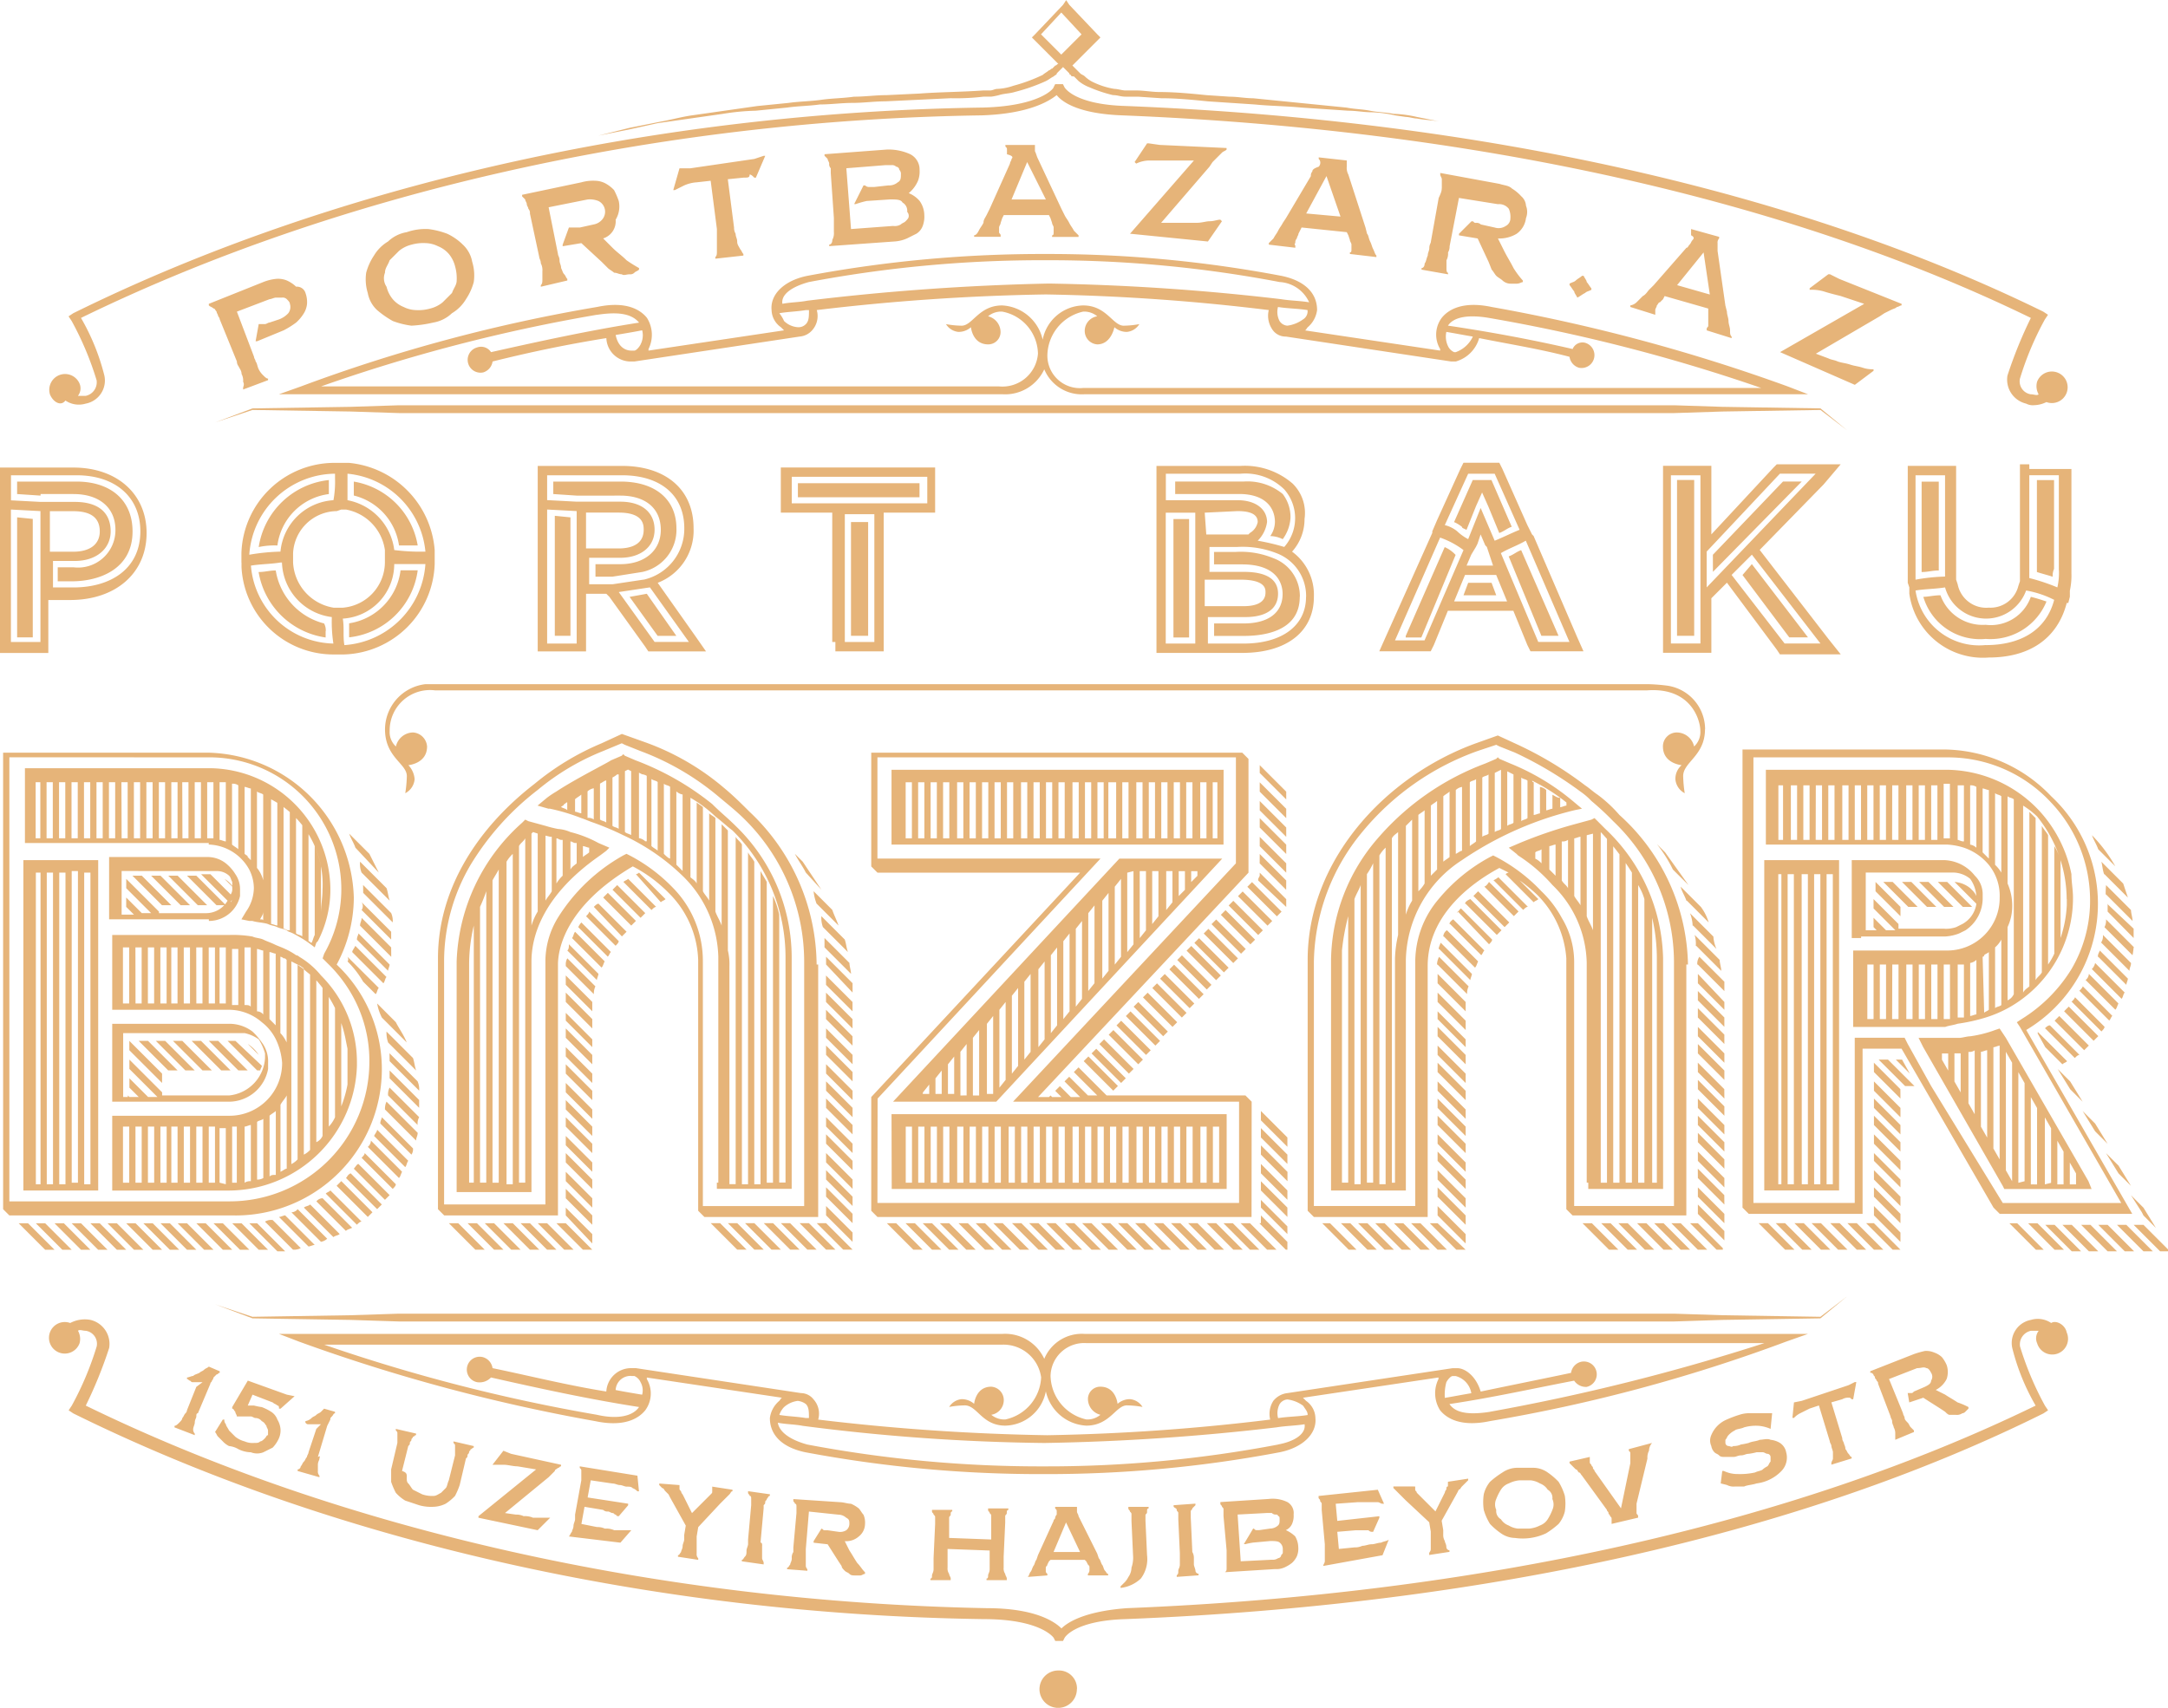 <svg xmlns="http://www.w3.org/2000/svg" width="124.778" height="98.315" viewBox="0 0 124.778 98.315">
  <path id="Path_448" data-name="Path 448" d="M439.057,409.995h41.623a2.477,2.477,0,0,0,2.422-1.435,2.337,2.337,0,0,0,2.332,1.435h41.623l-1.166-.449a102.484,102.484,0,0,0-17.044-4.575c-1.7-.359-2.512.179-2.87.628a1.614,1.614,0,0,0-.09,1.794v.09l-7.8-1.166c.09,0,.09-.09.179-.179a1.559,1.559,0,0,0,.538-.987c0-.987-.718-1.7-2.063-1.973a71.818,71.818,0,0,0-13.545-1.256,73.12,73.12,0,0,0-13.725,1.256c-1.346.269-2.153,1.076-2.063,1.973a1.24,1.24,0,0,0,.538.987l.179.179-7.8,1.166v-.09a1.833,1.833,0,0,0-.09-1.794c-.359-.449-1.166-.987-2.87-.628a93.054,93.054,0,0,0-17.044,4.575Zm67.726-2.422h-.09a.7.7,0,0,1-.359-.359,1.266,1.266,0,0,1-.09-.807c.538.09.987.179,1.525.269A1.724,1.724,0,0,1,506.783,407.573Zm-8.791-1.884a1.956,1.956,0,0,1-.9.359v0a.579.579,0,0,1-.448-.269,1.125,1.125,0,0,1-.09-.807h0c.538.09,1.166.09,1.7.179A.542.542,0,0,1,497.992,405.689Zm-28.436-2.153a72.089,72.089,0,0,1,13.635-1.256,70.8,70.8,0,0,1,13.456,1.256,1.986,1.986,0,0,1,1.7,1.166c-.538-.09-1.076-.09-1.615-.179a131.988,131.988,0,0,0-13.366-.9,138.927,138.927,0,0,0-13.9.987c-.448.09-.987.09-1.435.179C467.942,404.254,468.569,403.805,469.556,403.536Zm-1.7,1.794c.538-.09.987-.09,1.525-.179h.179c0,.359,0,.628-.179.807a.58.58,0,0,1-.449.179,1.25,1.25,0,0,1-.807-.359A1.96,1.96,0,0,0,467.852,405.33Zm-7.984,1.794c-.09.179-.269.359-.359.359h-.179c-.09,0-.718,0-.9-.9.538-.09,1.076-.179,1.525-.269A1.126,1.126,0,0,1,459.868,407.125Zm-2.512-1.7c1.166-.18,1.973-.09,2.422.448h0c-2.871.449-5.741,1.076-8.522,1.7a.681.681,0,0,0-.807-.269.74.74,0,0,0,.359,1.435.77.77,0,0,0,.538-.628c2.153-.538,4.306-.987,6.548-1.346a1.4,1.4,0,0,0,1.346,1.346h.269l9.509-1.435h0a1.072,1.072,0,0,0,.718-.359,1.228,1.228,0,0,0,.269-1.166,126.766,126.766,0,0,1,13.186-.9,121.583,121.583,0,0,1,12.828.9,1.391,1.391,0,0,0,.179,1.076.914.914,0,0,0,.807.449l9.509,1.435h.269v0a1.955,1.955,0,0,0,1.346-1.346c1.794.359,3.5.628,5.2,1.076a.769.769,0,0,0,.538.628.74.74,0,0,0,.359-1.435.61.61,0,0,0-.718.359c-2.332-.538-4.754-.987-7.176-1.346.359-.538,1.256-.628,2.332-.449a99.921,99.921,0,0,1,15.7,4.037H485.344a1.871,1.871,0,0,1-2.063-1.884,2.63,2.63,0,0,1,2.063-2.512,1.179,1.179,0,0,1,.807.269.854.854,0,0,0-.718.9.772.772,0,0,0,.718.718c.807,0,.987-.987.987-.987a1.075,1.075,0,0,0,.718.269.946.946,0,0,0,.718-.448,5.244,5.244,0,0,1-.9.09c-.628,0-.987-1.166-2.332-1.166a2.429,2.429,0,0,0-2.332,1.973,2.517,2.517,0,0,0-2.332-1.973c-1.346,0-1.7,1.166-2.332,1.166a5.244,5.244,0,0,1-.9-.09.945.945,0,0,0,.718.448,1.074,1.074,0,0,0,.718-.269s.09.987.987.987a.708.708,0,0,0,.718-.718.944.944,0,0,0-.718-.9,1.179,1.179,0,0,1,.807-.269,2.512,2.512,0,0,1,2.063,2.422,2.049,2.049,0,0,1-2.243,1.884H441.479A96.679,96.679,0,0,1,457.357,405.42Zm-31.486,4.575a.908.908,0,0,1,1.7-.628.7.7,0,0,1-.09.718h.448a.8.8,0,0,0,.628-.9,17.86,17.86,0,0,0-1.435-3.409l-.179-.269.269-.179c14.891-7.356,33.46-11.572,52.387-11.841,3.229-.09,4.037-1.077,4.037-1.166l.09-.179h.448l.09.179s.538.987,3.5,1.076c20.452.807,38.752,4.934,52.835,11.841l.269.179-.18.269a17.858,17.858,0,0,0-1.435,3.409.754.754,0,0,0,.628.9c.179,0,.359.09.448,0a.953.953,0,0,1-.09-.718.908.908,0,1,1,.538,1.166h0a1.689,1.689,0,0,1-.718.179.809.809,0,0,1-.448-.09,1.421,1.421,0,0,1-1.076-1.615,25.211,25.211,0,0,1,1.346-3.319c-13.994-6.817-32.114-10.854-52.3-11.661-2.422-.09-3.409-.718-3.768-1.166-.449.359-1.615,1.076-4.306,1.166-18.748.269-37.137,4.485-51.849,11.661a12.766,12.766,0,0,1,1.346,3.319,1.352,1.352,0,0,1-1.076,1.615,1.373,1.373,0,0,1-1.166-.179h0C426.5,410.713,426.05,410.443,425.871,409.995Zm11.661.9-2.153.718,2.153-.807h0l5.651-.09,2.781-.09h73.378l2.781.09,5.651.09h0l1.525,1.256-1.525-1.166-5.651.09-2.781.09H445.964l-2.781-.09ZM541.947,464a.908.908,0,1,1-1.7.628.7.7,0,0,1,.09-.718h-.448a.8.8,0,0,0-.628.9,17.856,17.856,0,0,0,1.435,3.409l.18.269-.269.179c-14.083,7-32.383,11.034-52.835,11.841-2.96.09-3.5,1.077-3.5,1.077l-.09.179h-.448l-.09-.179s-.718-1.077-4.037-1.077c-18.927-.269-37.5-4.485-52.387-11.841l-.269-.179.179-.269a17.861,17.861,0,0,0,1.435-3.409.754.754,0,0,0-.628-.9c-.179,0-.359-.09-.448,0a.953.953,0,0,1,.09.718.908.908,0,1,1-.538-1.166h0a1.793,1.793,0,0,1,1.166-.179,1.421,1.421,0,0,1,1.076,1.615,25.217,25.217,0,0,1-1.346,3.319c14.711,7.176,33.1,11.3,51.849,11.661,2.691,0,3.857.718,4.306,1.166.359-.359,1.346-.987,3.768-1.166,20.183-.807,38.3-4.844,52.3-11.661a12.769,12.769,0,0,1-1.346-3.319,1.352,1.352,0,0,1,1.076-1.615,1.374,1.374,0,0,1,1.166.179h0C541.319,463.279,541.857,463.548,541.947,464Zm-14.891.09H485.434a2.338,2.338,0,0,0-2.332,1.435,2.477,2.477,0,0,0-2.422-1.435H439.057l1.166.448a102.478,102.478,0,0,0,17.044,4.575c1.7.359,2.512-.18,2.871-.628a1.626,1.626,0,0,0,.09-1.794v-.09l7.8,1.166c-.09,0-.09.09-.18.179a1.559,1.559,0,0,0-.538.987c0,.987.718,1.7,2.063,1.974A73.112,73.112,0,0,0,483.1,472.16a71.813,71.813,0,0,0,13.545-1.256c1.346-.269,2.153-1.076,2.063-1.974a1.239,1.239,0,0,0-.538-.987l-.179-.179,7.8-1.166v.09a1.832,1.832,0,0,0,.09,1.794c.359.448,1.166.987,2.87.628a93.054,93.054,0,0,0,17.044-4.575Zm-67.726,2.422h.179a.7.7,0,0,1,.359.359.953.953,0,0,1,.09.718c-.538-.09-1.077-.179-1.525-.269A.855.855,0,0,1,459.33,466.508Zm9.6,1.435a.947.947,0,0,1,.449.179c.179.179.179.448.179.807h-.179c-.538-.09-.987-.09-1.525-.179a1.2,1.2,0,0,1,.269-.448A1.459,1.459,0,0,1,468.928,467.943Zm27.629,2.512a70.8,70.8,0,0,1-13.456,1.256,72.094,72.094,0,0,1-13.635-1.256c-.987-.269-1.615-.718-1.7-1.256.449.09.987.09,1.435.179a116.6,116.6,0,0,0,13.9.987,131.988,131.988,0,0,0,13.366-.9c.538-.09,1.076-.09,1.615-.179C498.172,469.827,497.544,470.276,496.557,470.455Zm1.7-1.7c-.538.09-1.166.09-1.7.179h0a1.125,1.125,0,0,1,.09-.807.579.579,0,0,1,.448-.269,1.956,1.956,0,0,1,.9.359C498.172,468.482,498.261,468.571,498.261,468.751Zm7.984-1.884c.09-.179.269-.359.359-.359h.179a1.225,1.225,0,0,1,.9.987c-.538.09-.987.179-1.525.269A2.765,2.765,0,0,1,506.245,466.867Zm2.512,1.7c-1.166.179-1.974.09-2.332-.448,2.422-.359,4.844-.9,7.176-1.346a.816.816,0,0,0,.718.359.74.74,0,1,0-.359-1.435.77.77,0,0,0-.538.628c-1.7.359-3.5.718-5.2,1.076-.269-.9-.9-1.346-1.346-1.346v0H506.6l-9.509,1.435h0a1.213,1.213,0,0,0-.807.448,1.391,1.391,0,0,0-.179,1.076,121.564,121.564,0,0,1-12.828.9,126.748,126.748,0,0,1-13.187-.9,1.228,1.228,0,0,0-.269-1.166.926.926,0,0,0-.718-.359h0L459.6,466.06h-.269a1.426,1.426,0,0,0-1.435,1.346c-2.243-.359-4.4-.9-6.548-1.346a.77.77,0,0,0-.538-.628.74.74,0,1,0-.359,1.435.9.9,0,0,0,.807-.269c2.781.628,5.651,1.256,8.522,1.7h0c-.359.538-1.256.718-2.422.448a99.929,99.929,0,0,1-15.7-4.037h39.021a2.185,2.185,0,0,1,2.243,1.884,2.6,2.6,0,0,1-2.063,2.422,1.179,1.179,0,0,1-.807-.269.854.854,0,0,0,.718-.9.772.772,0,0,0-.718-.718c-.9,0-.987.987-.987.987a1.075,1.075,0,0,0-.718-.269.945.945,0,0,0-.718.448,5.239,5.239,0,0,1,.9-.09c.718,0,.987,1.166,2.332,1.166a2.429,2.429,0,0,0,2.332-1.974,2.517,2.517,0,0,0,2.332,1.974c1.346,0,1.7-1.166,2.332-1.166a5.239,5.239,0,0,1,.9.09.945.945,0,0,0-.718-.448,1.075,1.075,0,0,0-.718.269s-.09-.987-.987-.987a.708.708,0,0,0-.718.718.944.944,0,0,0,.718.9,1.179,1.179,0,0,1-.807.269,2.63,2.63,0,0,1-2.063-2.512,1.935,1.935,0,0,1,2.063-1.884h39.021A121.152,121.152,0,0,1,508.757,468.571Zm-71.225-5.382-2.153-.807,2.153.718,5.651-.09,2.781-.09h73.378l2.781.09,5.651.09,1.525-1.166-1.525,1.256h0l-5.651.09-2.781.09H445.964l-2.781-.09-5.651-.09Zm83.6-33.908c0,1.525-1.256,1.884-1.256,2.691a7.154,7.154,0,0,0,.09.987,1,1,0,0,1-.538-.807,1.04,1.04,0,0,1,.359-.807s-1.076-.09-1.076-1.076a.8.8,0,0,1,.807-.807,1.029,1.029,0,0,1,.987.807,1.126,1.126,0,0,0,.359-.9c0-.628-.538-2.512-3.05-2.332H448.027a2.322,2.322,0,0,0-2.6,2.332,1.126,1.126,0,0,0,.359.9,1.029,1.029,0,0,1,.987-.807.867.867,0,0,1,.807.807c0,.987-1.076,1.076-1.076,1.076a1.3,1.3,0,0,1,.359.807,1,1,0,0,1-.538.807,7.147,7.147,0,0,0,.09-.987c0-.718-1.256-1.076-1.256-2.691a2.632,2.632,0,0,1,2.332-2.6h70.328a10.423,10.423,0,0,1,1.166.09A2.539,2.539,0,0,1,521.136,429.281Zm-36.151,55.257a1.076,1.076,0,1,1-1.076-1.076A1.036,1.036,0,0,1,484.985,484.539Zm-24.13-90.152,1.884-.269,1.884-.269a13.38,13.38,0,0,1,1.884-.179l.9-.09.9-.09c.628-.09,1.256-.09,1.884-.179.628,0,1.256-.09,1.884-.09s1.256-.09,1.884-.09l1.884-.09,1.884-.09a13.245,13.245,0,0,0,1.884-.09h.449a3.884,3.884,0,0,0,.449-.09c.269-.09.628-.09.9-.179a10.555,10.555,0,0,0,1.794-.628c.179-.09.269-.179.449-.269.09-.09.179-.09.179-.179l.179-.18.179-.179.269.269.09.09a.088.088,0,0,0,.09.09c0,.09.09.09.179.09l.269.269a2.251,2.251,0,0,0,.628.359,7.881,7.881,0,0,0,1.346.448c.269,0,.449.09.718.09h.718l1.345.09c.9,0,1.794.09,2.691.18l2.691.179c.9.09,1.794.09,2.691.179l1.346.09,1.346.09c.449,0,.9.09,1.346.09a6.933,6.933,0,0,1,1.346.179l.628.09c.179,0,.449.09.628.09.448.09.9.09,1.346.179l-1.346-.269a6.932,6.932,0,0,0-1.346-.179c-.448-.09-.9-.09-1.346-.179s-.9-.09-1.346-.179l-2.691-.269-2.691-.269c-.449,0-.9-.09-1.346-.09l-1.346-.09c-.9-.09-1.794-.179-2.691-.179-.448,0-.9-.09-1.346-.09h-.628c-.179,0-.449-.09-.628-.09a4.44,4.44,0,0,1-1.166-.359,1.873,1.873,0,0,1-.538-.359c-.09-.09-.179-.09-.269-.179l-.09-.09-.09-.09h0l-.269-.269.09-.09,1.346-1.346.179-.179-.179-.179-1.615-1.7-.179-.269-.179.269-1.615,1.7-.179.179.179.179,1.346,1.346c-.09,0-.09.09-.179.09l-.179.179c-.09,0-.09.09-.179.09-.09.09-.269.179-.359.269a9.567,9.567,0,0,1-1.7.628,3.188,3.188,0,0,1-.9.179c-.179,0-.269.09-.448.09H479.6c-1.256.09-2.512.09-3.678.179l-1.884.09c-.628,0-1.256.09-1.884.09-.628.09-1.256.09-1.884.179s-1.256.09-1.884.179l-.9.09-.9.09-1.884.269-1.884.269c-.628.09-1.256.269-1.794.359l-1.794.359-1.794.448,1.794-.359Zm22.067-5.113,1.166-1.256,1.166,1.256-1.077,1.076-.09.09Zm-3.319,3.14Zm27.539,25.207a1.955,1.955,0,0,0-.448-.269l1.076-2.422h1.076l1.166,2.691c-.269.09-.448.269-.718.359l-.628-1.525-.359-.807-.359.807-.538,1.346h0C507.232,417.709,507.142,417.709,507.142,417.62Zm-35.523-1.7h-2.691v-.807h7v.807h-4.306Zm69.52,4.575c-.269-.09-.628-.179-.9-.269v-5.293h.987v5.113A.976.976,0,0,0,541.14,420.49Zm-43.327,1.166c0,2.063-2.243,2.243-3.229,2.243h-1.7v-.718h1.7c1.435,0,2.243-.628,2.243-1.7,0-.538-.269-1.7-2.332-1.7h-1.615v-.718h1.256a4.9,4.9,0,0,1,2.153.359A2.328,2.328,0,0,1,497.813,421.656Zm6.1,2.243,2.243-5.113a1.874,1.874,0,0,1,.538.359l.09.09-1.973,4.754h-.9Zm-62.165-.269v.359a4.568,4.568,0,0,1-3.857-3.768c.359,0,.628-.09.987-.09a3.755,3.755,0,0,0,2.781,3.05A.809.809,0,0,1,441.748,423.63Zm91.857-8.612h.987v5.113c-.359,0-.628.09-.987.09Zm-42.161,2.153v6.818h-.9v-6.818ZM455.832,423.9h-.9v-6.907l.9.09V423.9Zm41.443-6.817a2.307,2.307,0,0,1-.448,1.256,1.689,1.689,0,0,0-.718-.179,1.447,1.447,0,0,0,.269-.807c0-.807-.538-1.615-2.063-1.615h-3.678v-.718h3.947a3.2,3.2,0,0,1,2.243.718A2.2,2.2,0,0,1,497.275,417.082Zm-51.221,3.05h.987a4.477,4.477,0,0,1-3.947,3.857v-.807A3.521,3.521,0,0,0,446.054,420.131Zm93.83,1.525c.359.09.628.179.9.269a3.482,3.482,0,0,1-3.5,2.153,3.4,3.4,0,0,1-3.588-2.422c.269,0,.628-.09.987-.09a2.574,2.574,0,0,0,2.6,1.7A2.439,2.439,0,0,0,539.884,421.656ZM472.965,423.9h-.987v-6.548h.987Zm48.619-4.665,4.037-4.216H526.7l-5.113,5.2Zm-1.076,4.665h-.987v-8.97h.987Zm3.319-4.126,3.229,4.216H525.98l-2.691-3.588Zm-14.981,1.076.269.718h-1.884l.269-.718Zm-84.86-3.768.9.09v6.818h-.9Zm36.24,4.4,1.7,2.422h-1.076l-1.615-2.243Zm-34.895-5.651-1.346-.09v-.718H427.4c1.973,0,3.229,1.076,3.229,2.871,0,2.153-1.884,2.87-3.5,2.87h-.807v-.807h.9a2.152,2.152,0,0,0,2.422-2.153c0-1.256-.9-2.063-2.422-2.063h-1.884Zm13.635,2.871a4.369,4.369,0,0,0-1.076.09,4.572,4.572,0,0,1,4.037-3.857v.807A3.426,3.426,0,0,0,438.967,418.7Zm70.866.628c.269-.09.449-.269.718-.359L512.7,423.9h-.987Zm-47.9-1.615a2.478,2.478,0,0,1-1.973,2.512l-1.7.269h-.987v-.718H458.7c1.435,0,2.332-.807,2.332-1.974,0-1.256-.9-1.973-2.332-1.973H456.19l-1.346-.09v-.718H458.7C460.765,415.018,461.931,416.095,461.931,417.709Zm-18.569-1.884v-.807a4.478,4.478,0,0,1,3.678,3.678h-1.076A3.459,3.459,0,0,0,443.363,415.826Zm-18.12,9.06h.538v-3.05h1.256c2.6,0,4.4-1.525,4.4-3.857,0-2.243-1.7-3.768-4.216-3.768H423v10.675h2.243Zm.628-5.831v-2.332h1.346c.987,0,1.525.359,1.525,1.166,0,.718-.538,1.166-1.525,1.166h-1.346Zm-2.243-4.4H427.4c2.243,0,3.678,1.256,3.678,3.229,0,2.153-1.7,3.229-3.857,3.229H426.05v-1.525h1.256c1.256,0,2.063-.718,2.063-1.7,0-1.166-.807-1.7-2.063-1.7h-1.974l-1.7-.09V414.66Zm0,1.973,1.7.09v7.535h-1.7Zm39.29,1.076c0-2.243-1.615-3.588-4.126-3.588h-4.844V424.8h2.781v-3.319h1.166l.179.179,2.063,2.871.179.269h3.319l-.628-.9-2.153-3.05A3.213,3.213,0,0,0,462.918,417.709Zm-6.728,2.063v4.575h-1.7v-7.715l1.7.09Zm.538-.9v-2.063h1.884c1.435,0,1.435.718,1.435.987,0,.987-.987,1.076-1.435,1.076h-1.884Zm5.92,5.382h-1.973l-2.063-2.871,1.794-.269Zm-2.6-3.588-1.794.269h-1.345v-1.525H458.7c1.166,0,1.974-.628,1.974-1.615s-.718-1.615-1.974-1.615H456.19l-1.7-.09V414.66h4.306c2.243,0,3.588,1.166,3.588,3.05A3,3,0,0,1,460.048,420.67Zm79.747-6.638h-.538v6.728l-.09.269a1.653,1.653,0,0,1-1.7,1.256,1.675,1.675,0,0,1-1.794-1.346l-.09-.269v-6.548H532.8v6.728h0l.09.269v.179h0v.179a4.275,4.275,0,0,0,4.575,3.678c2.332,0,3.947-1.076,4.485-3.14h.09l.09-.359v-.09h0V421.3a4.025,4.025,0,0,0,.09-.987V414.3h-2.422Zm-6.548,6.19V414.66h1.7v5.831a10.981,10.981,0,0,0-1.7.179Zm4.037,4.216a3.7,3.7,0,0,1-4.037-3.14c.538-.09,1.166-.09,1.7-.179a2.45,2.45,0,0,0,4.665.179,5.7,5.7,0,0,1,1.615.538C540.781,423.54,539.346,424.437,537.283,424.437Zm4.216-4.306a3.677,3.677,0,0,1-.09.987,11.363,11.363,0,0,0-1.615-.538v-5.92h1.7v5.472Zm-12.559-6.1h-3.678l-.179.179-3.588,3.857v-3.947h-2.781v10.764h2.781v-3.14l.179-.179.718-.718,2.871,3.857.179.269h3.5l-.718-.9-3.947-5.113h0l3.678-3.768Zm-8.073,10.316h-1.7V414.66h1.7Zm6.907,0h-2.063l-3.05-3.947,1.166-1.166Zm-6.548-3.229v-2.063l4.216-4.485H527.5ZM436.9,419.683v.269a5.3,5.3,0,0,0,5.2,5.023h.718a5.389,5.389,0,0,0,5.2-5.2v-.179h0v-.448h0v-.179a5.467,5.467,0,0,0-4.934-5.023h-.807a5.363,5.363,0,0,0-5.382,5.2v.269h0v.269Zm.538.179c.538-.09,1.166-.09,1.7-.179h.09a3.273,3.273,0,0,0,2.87,3.14,8.21,8.21,0,0,0,.09,1.525A4.869,4.869,0,0,1,437.442,419.862Zm5.382,4.575c-.09-.538,0-.987-.09-1.525a3.147,3.147,0,0,0,2.96-3.14h1.794A5.015,5.015,0,0,1,442.824,424.437ZM443,414.57a4.975,4.975,0,0,1,4.485,4.485,12.02,12.02,0,0,1-1.794-.09A3.333,3.333,0,0,0,443,416.095Zm-.359,2.063h.269a2.763,2.763,0,0,1,2.243,2.332v.718a2.636,2.636,0,0,1-2.422,2.6H442.2a2.779,2.779,0,0,1-2.332-2.6v-.538a2.546,2.546,0,0,1,2.512-2.422Zm-.359-2.063v.269a5.923,5.923,0,0,1-.09,1.256,3.268,3.268,0,0,0-3.05,2.96,12.162,12.162,0,0,0-1.794.179h0A4.99,4.99,0,0,1,442.286,414.57Zm55.078.538a4.2,4.2,0,0,0-2.96-.987H489.56v10.765h4.934c2.6,0,4.126-1.256,4.126-3.229a3.063,3.063,0,0,0-1.256-2.6,2.8,2.8,0,0,0,.718-1.884A2.366,2.366,0,0,0,497.364,415.108Zm-7.266,9.24v-7.535h1.7v7.535Zm2.243-7.535h0l1.884-.09c.538,0,1.166.09,1.166.628a.929.929,0,0,1-.448.628l-.09.09h-2.422Zm0,5.382V420.67H494.4c1.435,0,1.435.538,1.435.718s0,.807-1.256.807h-2.243Zm5.831-.538c0,1.7-1.435,2.691-3.588,2.691H492.52v-1.525h2.153c1.166,0,1.884-.448,1.884-1.346,0-.807-.628-1.256-1.974-1.256H492.61v-1.435h1.615a5.336,5.336,0,0,1,2.243.359A2.629,2.629,0,0,1,498.172,421.656Zm-1.256-2.871a13.183,13.183,0,0,0-1.525-.359,1.879,1.879,0,0,0,.538-1.076c0-.718-.628-1.256-1.7-1.256H490.1V414.57H494.4a3.2,3.2,0,0,1,2.512.9,2.506,2.506,0,0,1,0,3.319Zm5.831,5.2-.359.807h2.96l.179-.359.807-1.973H510.1l.807,1.973.179.359h3.05l-.359-.807-2.512-5.831-.09-.09h0l-.269-.538-1.435-3.229-.179-.359h-2.063l-.179.359-1.346,2.96-.269.628h0v.09Zm3.947-2.063.628-1.525h1.794l.628,1.525Zm1.256-3.14.09-.179.179-.538.269.628.09.09h0l.179.538.179.538h-1.525l.269-.628.269-.449Zm5.382,5.472h-1.794l-2.153-5.113c.449-.269.987-.449,1.435-.718ZM507.5,414.57h1.525l1.435,3.229c-.448.179-.987.448-1.435.628l-.807-1.884-.718,1.794a2.729,2.729,0,0,1-.628-.449,1.8,1.8,0,0,0-.718-.359Zm-1.615,3.678a4.921,4.921,0,0,1,1.346.718l-2.243,5.2h-1.7Zm-34.805,6.01v.538h2.781v-7.984h2.96v-2.6h-8.881v2.6h2.96v7.445Zm2.243,0h-1.7V416.9h1.7Zm-4.754-7.984v-1.525h7.8v1.525h-7.8Zm-27.988-12.11a1.525,1.525,0,0,1,.09.628,1.275,1.275,0,0,1-.179.538,2.378,2.378,0,0,1-.448.538,5,5,0,0,1-.718.448l-1.525.628h-.09l.179-.987h.359c.09,0,.179-.09.269-.09l.538-.179a1.379,1.379,0,0,0,.538-.359.593.593,0,0,0,.09-.538c0-.09-.09-.179-.179-.269a.33.33,0,0,0-.269-.09h-.359c-.09,0-.269.09-.359.09l-1.884.718.987,2.6c0,.09.09.179.09.269.09.09.09.269.179.448a1.239,1.239,0,0,0,.269.359c.09.09.179.179.269.179v.09l-1.435.538v-.09c0-.09.09-.179,0-.359a.809.809,0,0,0-.09-.448c0-.179-.09-.269-.179-.449a.443.443,0,0,1-.09-.269l-.987-2.422a.313.313,0,0,0-.09-.179c0-.09-.09-.179-.09-.269-.09-.09-.09-.179-.179-.179-.09-.09-.179-.09-.269-.179v-.09l3.14-1.256a2.774,2.774,0,0,1,.718-.179,1.33,1.33,0,0,1,.628.09,1.878,1.878,0,0,1,.538.359A.516.516,0,0,1,440.582,404.164Zm5.023,1.615a4.731,4.731,0,0,0,1.076.269,7.04,7.04,0,0,0,1.256-.179,2.046,2.046,0,0,0,1.076-.538,2.315,2.315,0,0,0,.807-.807,3.316,3.316,0,0,0,.448-.987,2.672,2.672,0,0,0-.09-1.166,1.772,1.772,0,0,0-.538-.987,3.224,3.224,0,0,0-.9-.628,4.73,4.73,0,0,0-1.076-.269,3.27,3.27,0,0,0-1.256.179,2.048,2.048,0,0,0-1.076.538,2.316,2.316,0,0,0-.807.807,3.318,3.318,0,0,0-.448.987,2.672,2.672,0,0,0,.09,1.166,1.772,1.772,0,0,0,.538.987A5.434,5.434,0,0,0,445.605,405.779ZM445.157,403c0-.269.179-.448.269-.718l.538-.538a1.8,1.8,0,0,1,.718-.359,2.483,2.483,0,0,1,.807-.09,1.689,1.689,0,0,1,.718.179,1.608,1.608,0,0,1,.628.448,1.8,1.8,0,0,1,.359.718,2.482,2.482,0,0,1,.09.807c0,.269-.179.448-.269.718l-.538.538a1.8,1.8,0,0,1-.718.359,2.485,2.485,0,0,1-.807.09,1.689,1.689,0,0,1-.718-.179,1.61,1.61,0,0,1-.628-.448,1.8,1.8,0,0,1-.359-.718A.872.872,0,0,1,445.157,403Zm12.559-1.973h0l.538.538c.269.269.538.448.807.718a8.26,8.26,0,0,0,.718.448v.09c-.09.09-.179.09-.269.179a.33.33,0,0,1-.269.09c-.179,0-.359.09-.448,0-.179,0-.269-.09-.449-.09-.09-.09-.269-.179-.359-.269l-.359-.359-1.166-1.076-1.076.179v-.09l.359-.987h.628l.807-.179a.824.824,0,0,0,.538-.359.687.687,0,0,0-.269-.987,1.33,1.33,0,0,0-.628-.09l-2.243.449.538,2.691c0,.09.09.179.09.359s.09.269.09.448c.09.179.09.269.179.359s.09.179.179.269v.09l-1.525.359v-.09c.09-.09.09-.179.09-.359v-.448a.809.809,0,0,0-.09-.449c0-.179-.09-.269-.09-.359l-.538-2.512a.329.329,0,0,0-.09-.269c0-.09-.09-.179-.09-.269s-.09-.179-.09-.269l-.179-.179v-.09l3.409-.718a2.483,2.483,0,0,1,.807-.09,1.3,1.3,0,0,1,.628.179,1.96,1.96,0,0,1,.449.359,4.373,4.373,0,0,1,.269.628,1.468,1.468,0,0,1-.179,1.076A1.031,1.031,0,0,1,457.715,401.025Zm8.073-3.5-.9.09.359,2.781a.678.678,0,0,0,.09.359c0,.179.09.269.09.449s.09.269.179.448c.09.09.09.179.179.269v.09l-1.615.179v-.09c.09-.09.09-.179.09-.359v-1.256l-.359-2.781-.807.09a2.11,2.11,0,0,0-.718.179l-.538.269h-.09l.359-1.256h.628l3.678-.538.538-.179h.09l-.538,1.256h-.09c-.09-.09-.179-.179-.269-.179C466.147,397.526,466.058,397.526,465.789,397.526Zm10.047.179a1.525,1.525,0,0,0,.09-.628.987.987,0,0,0-.538-.9,3,3,0,0,0-1.345-.269l-3.588.269v.09l.179.179c0,.09.09.179.09.269a.329.329,0,0,0,.09.269v.269l.18,2.6v.807a.808.808,0,0,1-.09.449c0,.179-.09.269-.179.269v.09l3.768-.269a2.11,2.11,0,0,0,.718-.179l.538-.269a.9.9,0,0,0,.359-.449,1.526,1.526,0,0,0,.09-.628,1.447,1.447,0,0,0-.269-.807,1.609,1.609,0,0,0-.628-.449h0A1.88,1.88,0,0,0,475.835,397.706Zm-.538,2.063c0,.09-.09.179-.179.269s-.179.09-.269.179a.672.672,0,0,1-.448.09l-2.422.179-.269-3.5,2.243-.179h.359a.329.329,0,0,1,.269.09.193.193,0,0,1,.179.179.33.33,0,0,1,.09.269c0,.179,0,.359-.179.449a.758.758,0,0,1-.538.179l-.807.09h-.269a.329.329,0,0,1-.269-.09h-.09l-.538,1.076h.09a5.7,5.7,0,0,1,.628-.179l1.346-.09c.359,0,.628,0,.718.179a.542.542,0,0,1,.269.538A.329.329,0,0,1,475.3,399.769Zm5.92-3.319c0,.09-.09.179-.09.269l-1.166,2.6-.179.359c-.09.179-.179.269-.179.448-.09.179-.179.269-.269.449s-.179.269-.269.269v.09h1.525v-.09c0-.09-.09-.09-.09-.179V400.4c0-.09.09-.179.09-.269l.09-.269.09-.179h2.6l.09.179.09.269c0,.09.09.179.09.269v.269c0,.09,0,.179-.09.179v.09h1.525v-.09l-.269-.269c-.09-.179-.179-.269-.269-.449s-.179-.269-.269-.448l-.179-.359-1.346-2.87c-.09-.179-.09-.269-.179-.449v-.359h-1.7v.09c.09.09.09.09.09.179v.269C481.307,396.27,481.307,396.36,481.218,396.45Zm.9.179h0l1.076,2.153h-1.974Zm5.92,4.126,3.678-4.216H489.2a1.79,1.79,0,0,0-.807.179l-.09-.09.718-1.076h.09l.628.09,3.857.179v.09c-.09.09-.179.09-.269.179l-.269.269-.269.269-.179.269-2.781,3.229h2.063c.269,0,.538-.09.718-.09.269,0,.448-.09.628-.09l.09.09-.807,1.166-4.485-.448Zm10.5-3.588a.329.329,0,0,0-.09.269l-1.435,2.422-.179.269c-.09.179-.179.269-.269.449s-.179.269-.269.448l-.269.269v.09l1.525.179v-.09c0-.09-.09-.09,0-.18a.33.33,0,0,1,.09-.269c0-.09.09-.179.09-.269l.09-.179.09-.179,2.6.269.09.179.09.269c0,.09.09.179.09.269v.269c0,.09,0,.179-.09.179v.09l1.525.179v-.09c-.09-.09-.09-.179-.18-.359s-.09-.269-.179-.448-.09-.359-.179-.448l-.09-.359-.987-3.05a.808.808,0,0,1-.09-.448v-.359l-1.615-.179v.09a.278.278,0,0,1,.09.179.33.33,0,0,1-.09.269C498.62,396.988,498.53,397.078,498.53,397.167Zm.807.269h0l.807,2.332-1.974-.179Zm6.638.718v-.538c0-.09-.09-.179-.09-.269v-.09l3.409.628c.269.09.538.09.718.269a2.373,2.373,0,0,1,.538.448.775.775,0,0,1,.269.538.982.982,0,0,1,0,.718,1.291,1.291,0,0,1-.538.9,1.913,1.913,0,0,1-1.076.269h0l.359.718c.179.359.359.628.538.987a4.976,4.976,0,0,0,.538.718v.09c-.09,0-.179.09-.359.09h-.359a.685.685,0,0,1-.449-.179c-.09-.09-.269-.179-.359-.269s-.179-.269-.269-.359l-.179-.449-.628-1.346-1.076-.179v-.09l.718-.718h.09c.09.09.09.09.179.09a.33.33,0,0,1,.269.09l.807.179a.737.737,0,0,0,.628-.09.494.494,0,0,0,.269-.449,1.137,1.137,0,0,0-.09-.538.7.7,0,0,0-.628-.269l-2.243-.359-.538,2.781a.679.679,0,0,1-.09.359.809.809,0,0,1-.09.449v.448c0,.09,0,.269.09.269v.09l-1.525-.269v-.09c.09,0,.179-.09.179-.269.09-.09.09-.269.179-.449,0-.179.09-.269.09-.448s.09-.269.09-.359l.449-2.512C505.976,398.333,505.976,398.244,505.976,398.154Zm7.8,6.279c-.09-.179-.179-.269-.179-.359-.09-.09-.18-.269-.269-.359v-.09c.179-.09.269-.09.359-.179s.269-.179.359-.269h.09c.09.179.179.269.179.359.09.09.179.269.269.359v.09c-.179.09-.269.09-.359.179-.179.09-.269.179-.449.269Zm6.638-3.319c-.09.09-.09.179-.179.269s-.09.179-.179.179l-1.884,2.153-.269.269c-.09.09-.179.269-.359.359l-.359.359a.68.68,0,0,1-.359.18v.09l1.435.449v-.269c0-.09.09-.179.09-.269.09-.09.09-.18.179-.18l.179-.179.09-.18,2.512.718v.987c0,.09-.09.09-.09.179v.09l1.435.449v-.09c-.09-.09-.09-.179-.09-.359s-.09-.359-.09-.538-.09-.359-.09-.538l-.09-.359-.449-3.14v-.449a.33.33,0,0,1,.09-.269v-.09l-1.615-.449v.359C520.508,400.935,520.508,401.025,520.418,401.114Zm.628.718h0l.359,2.422-1.884-.538Zm4.4,5.741,4.844-2.781h0l-1.346-.449c-.359-.09-.718-.179-.987-.269a2.484,2.484,0,0,0-.807-.09v-.09l1.076-.807h.09l.538.269,3.588,1.435v.09c-.09,0-.179.09-.269.09-.09.09-.179.09-.359.179l-.359.179-.269.179-3.678,2.153h0l.718.269c.179.09.359.09.538.179.269.09.449.09.718.179s.449.09.718.179a1.752,1.752,0,0,0,.628.09v.09l-1.077.807-4.306-1.884Zm-30.41,43.147-.359-.359H486.69l-1.615-1.615-.269.269,1.346,1.346h-.538l-1.077-1.076-.269.269.9.9h-.538l-.628-.628-.269.269.359.359h-.538l-.09-.09-.09.09h-.628l12.11-12.917v-6.548l-.359-.359H473.144v6.548l.359.359h11.661l-12.02,12.917V457l.359.359h21.529Zm-21.529-.179,12.828-13.814H473.5V430.9h20.632V437L481.307,450.72h13.007v5.831H473.5Zm19.914-18.927H474.311v4.306h19.107Zm-5.831.718h.359v3.229h-.359Zm.807,0h.359v3.229h-.359Zm.718,0h.359v3.229h-.359Zm.718,0h.359v3.229h-.359Zm.718,3.229v-3.229h.359v3.229h-.359Zm.718-3.229h.359v3.229h-.359Zm.807,0h.359v3.229h-.359Zm.987,3.229h-.269v-3.229h.269Zm-17.941-3.229h.359v3.229h-.359Zm.718,0h.359v3.229h-.359Zm.718,0h.359v3.229h-.359Zm.718,0h.359v3.229h-.359Zm.807,0h.359v3.229h-.359Zm.718,0h.359v3.229H478.8Zm.718,0h.359v3.229h-.359Zm.718,0h.359v3.229h-.359Zm.718,0h.359v3.229h-.359Zm.807,0h.359v3.229h-.359Zm.718,0h.359v3.229h-.359Zm.718,0h.359v3.229h-.359Zm.718,0h.359v3.229h-.359Zm.807,0h.359v3.229h-.359Zm.718,0h.359v3.229h-.359Zm.718,0h.359v3.229h-.359Zm.718,0h.359v3.229h-.449v-3.229Zm-12.558,23.413H493.6v-4.306H474.311Zm.807-3.588h.359v3.229h-.359Zm.718,0h.359v3.229h-.359Zm.718,0h.359v3.229h-.359Zm.718,0h.359v3.229h-.359Zm.807,0h.359v3.229h-.359Zm.718,0h.359v3.229H478.8Zm.718,0h.359v3.229h-.359Zm.718,0h.359v3.229h-.359Zm.718,0h.448v3.229h-.359v-3.229Zm.807,0h.359v3.229h-.359Zm.718,0h.359v3.229h-.359Zm.718,0h.359v3.229h-.359Zm.718,0h.359v3.229h-.359Zm.807,0h.359v3.229h-.359Zm.718,0h.359v3.229h-.359Zm.718,0h.359v3.229h-.359Zm.718,0h.359v3.229h-.359Zm.718,0h.359v3.229h-.359Zm.807,0h.359v3.229h-.359Zm.718,0h.359v3.229h-.359Zm.718,0h.359v3.229h-.359Zm.718,0h.359v3.229h-.359Zm.718,0h.359v3.229h-.359Zm.807,0h.359v3.229h-.359Zm.718,0h.359v3.229h-.359Zm-12.469-1.435,13.007-13.994h-5.92L474.4,450.72Zm-4.216-.538.359-.449v.538H476.1Zm.718-.807.359-.449v1.346h-.359Zm.718.987h0v-1.794l.359-.448v2.153h-.359Zm.718,0V447.85l.359-.449v2.96Zm.718-3.319.359-.448v3.768h-.359Zm.807,3.319v-4.126l.359-.449v4.485h-.359Zm.718-4.934.359-.449v4.485l-.359.449Zm.718-.807.359-.448v4.485l-.359.449Zm.718-.807.359-.449v4.485l-.359.448Zm.807-.718.359-.449v4.485l-.359.448Zm.718-.807.359-.448v4.485l-.359.448Zm.718-.807.359-.449v4.485l-.359.449Zm.718,3.768v-4.485l.359-.448V444.8Zm.718-5.382.359-.449V443.9l-.359.449Zm.807-.718.359-.449v4.485l-.359.448Zm.718,3.678v-4.485l.359-.449v4.485h0l-.359.449Zm.718-5.292h0l.359-.09v4.216l-.359.448Zm.718-.09h.359v3.409h0l-.359.448Zm.718,0h.359v2.6l-.359.449Zm.807,2.243v-2.243h.359v1.794l-.359.448Zm.718-.807v-1.435h.359v1.076Zm.718-.807v-.628h.359v.269Zm53.194-.9a8.529,8.529,0,0,0-1.346-1.794c.09.269.269.538.359.807Zm-.628.449,1.346,1.345-.269-.807-1.256-1.256C544.01,437.175,544.01,437.355,544.1,437.624Zm.09,1.166,1.525,1.525c0-.179-.09-.448-.09-.628l-1.435-1.435Q544.19,438.521,544.19,438.79Zm.09.538v.448L545.8,441.3h0v-.538l-1.525-1.435Zm1.525,2.512-1.615-1.615a.809.809,0,0,1-.09.448l1.615,1.615A3.9,3.9,0,0,0,545.8,441.84Zm-1.884-.269,1.615,1.615c0-.179.09-.269.09-.449l-1.615-1.615A.672.672,0,0,1,543.921,441.571Zm-.18.807,1.615,1.615c0-.09.09-.269.09-.359l-1.615-1.615C543.831,442.109,543.741,442.2,543.741,442.378Zm-.359.718,1.7,1.7c.09-.09.09-.269.18-.359l-1.7-1.7A.68.68,0,0,1,543.382,443.1Zm-.359.628,1.7,1.7c.09-.09.09-.179.179-.359l-1.7-1.7A.466.466,0,0,1,543.024,443.724Zm-1.794,2.332,1.7,1.7.269-.269-1.7-1.7Zm-.538.449,1.7,1.7c.09-.09.179-.179.269-.179l-1.7-1.7C540.871,446.325,540.781,446.415,540.691,446.5Zm-.448.269.448.807.987.987c.09-.09.179-.09.269-.179l-1.7-1.7C540.332,446.684,540.332,446.773,540.243,446.773Zm2.6,3.947-.718-1.166-.718-.718.718,1.166Zm1.435,2.422-.718-1.166-.718-.718.718,1.166Zm1.346,2.422-.718-1.166-.718-.718.718,1.166Zm.628,1.525.09.179.718.718-.718-1.166-.718-.718Zm1.525,2.153-1.435-1.435H545.8l1.525,1.525h.449Zm-2.96-1.435,1.525,1.525h.538l-1.525-1.525Zm-1.076,0,1.525,1.525h.538l-1.525-1.525Zm-.987,0,1.525,1.525h.538l-1.525-1.525Zm-1.077,0,1.525,1.525h.538l-1.525-1.525Zm-.987,0,1.525,1.525h.538l-1.525-1.525Zm-.987-.09,1.525,1.525h.538l-1.525-1.525Zm-1.076,0,1.525,1.525h.449l-1.525-1.525Zm-46.377-13.186-1.7-1.7-.269.269,1.7,1.7Zm4.754-11.661-1.525-1.525v.448l1.525,1.525Zm0,.987-1.525-1.525v.538l1.525,1.525Zm0,1.077-1.525-1.525v.538l1.525,1.525Zm0,.987-1.525-1.525v.538l1.525,1.525Zm0,1.076-1.525-1.525v.538l1.525,1.525Zm0,.987-1.525-1.525V437l1.525,1.525Zm0,1.525v-.449l-1.525-1.525v.179l-.09.179v.09l1.615,1.525Zm-.538.538.269-.269-1.7-1.7-.269.269Zm-.269.269-1.7-1.7-.269.269,1.7,1.7Zm-.538.538-1.7-1.7-.269.269,1.7,1.7Zm-.448.538-1.7-1.7-.269.269,1.7,1.7Zm-.538.538-1.7-1.7-.269.269,1.7,1.7Zm-.448.538-1.7-1.7-.269.269,1.7,1.7Zm-.538.538-1.7-1.7-.269.269,1.7,1.7Zm-.448.448-1.7-1.7-.269.269,1.7,1.7Zm-.538.538-1.7-1.7-.269.269,1.7,1.7Zm-.987,1.076-1.7-1.7-.269.269,1.7,1.7Zm-.448.538-1.7-1.7-.269.269,1.7,1.7Zm-.538.538-1.7-1.7-.269.269,1.7,1.7Zm-.538.538-1.7-1.7-.269.269,1.7,1.7Zm-.448.538-1.7-1.7-.269.269,1.7,1.7Zm-.538.538-1.7-1.7-.269.269,1.7,1.7Zm-.448.538-1.7-1.7-.269.269,1.7,1.7Zm-.538.538-1.7-1.7-.269.269,1.7,1.7Zm-.448.538-1.7-1.7-.269.269,1.7,1.7Zm-2.422-.987,1.7,1.7.269-.269-1.7-1.7Zm7.087,9.329,1.525,1.525h.538l-1.525-1.525Zm-1.076,0,1.525,1.525h.538l-1.525-1.525Zm-.987,0,1.525,1.525h.538l-1.525-1.525Zm-.987,0,1.525,1.525h.538l-1.525-1.525Zm-1.076,0,1.525,1.525h.538l-1.525-1.525Zm-.987,0,1.525,1.525h.538l-1.525-1.525Zm-.987,0,1.525,1.525h.538l-1.525-1.525Zm-1.076,0,1.525,1.525h.538l-1.525-1.525Zm-.987,0,1.525,1.525h.538l-1.525-1.525Zm-1.076,0,1.525,1.525h.538l-1.525-1.525Zm-.987,0,1.525,1.525h.538l-1.525-1.525Zm-.987,0,1.525,1.525h.538l-1.525-1.525Zm-1.076,0,1.525,1.525h.538l-1.525-1.525Zm50.952-9.419,1.525,1.525h.538l-1.525-1.525Zm-.269.718,1.525,1.525V450l-1.525-1.525Zm0,1.076,1.525,1.525v-.538l-1.525-1.525Zm0,.987,1.525,1.525v-.538l-1.525-1.525Zm0,.987,1.525,1.525v-.538l-1.525-1.525Zm0,1.076,1.525,1.525v-.538l-1.525-1.525Zm0,.987,1.525,1.525v-.449l-1.525-1.525Zm0,1.076,1.525,1.525v-.538l-1.525-1.525Zm0,.987,1.525,1.525v-.538l-1.525-1.525Zm0,1.076,1.525,1.525v-.538l-1.525-1.525Zm0,.449h-.449l1.525,1.525h.448l-1.525-1.525Zm-1.525,0,1.525,1.525h.538l-1.525-1.525Zm-.987,0,1.525,1.525h.538l-1.525-1.525Zm-1.076,0,1.525,1.525h.538l-1.525-1.525Zm-.987,0,1.525,1.525h.538l-1.525-1.525Zm-1.076,0,1.525,1.525h.538l-1.525-1.525Zm-.987,0,1.525,1.525h.538l-1.525-1.525Zm18.479-13.366,1.7,1.7c.09-.09.09-.179.179-.269l-1.7-1.7C542.844,444.172,542.754,444.262,542.665,444.351Zm-.449.628,1.7,1.7c.09-.09.179-.179.179-.269l-1.7-1.7C542.4,444.8,542.306,444.89,542.216,444.979Zm-7.714-6.907,1.435,1.435h.538l-1.435-1.435Zm7.266,7.445,1.7,1.7.269-.269-1.7-1.7Zm-8.342-7.445,1.435,1.435h.538l-1.435-1.435Zm-.987,0,1.435,1.435h.538l-1.435-1.435Zm-1.076,0,1.435,1.435h.538l-1.435-1.435Zm-.448.538,1.435,1.435v-.538l-1.435-1.435Zm1.166,9.688.807.807-.449-.807Zm-11.392-3.409,1.525,1.525v-.538l-1.525-1.525Zm0,.987,1.525,1.525v-.538l-1.525-1.525Zm-11.751-7.894,1.7,1.7c.09-.09.179-.179.269-.179l-1.7-1.7A1.108,1.108,0,0,1,508.936,437.982Zm-.538.359,1.7,1.7.269-.269-1.7-1.7Q508.533,438.341,508.4,438.341Zm-.628.538,1.794,1.794.269-.269-1.794-1.794Zm-.448.449,1.794,1.794.269-.269-1.794-1.794Q507.321,439.193,507.321,439.328Zm-.448.448c0,.09-.09.09,0,0l1.794,1.884c.09-.09.179-.179.179-.269l-1.794-1.794C506.963,439.687,506.963,439.777,506.873,439.777Zm-.448.718,1.794,1.794c.09-.09.09-.179.179-.269l-1.794-1.794C506.514,440.315,506.424,440.4,506.424,440.494Zm-.359.718,1.794,1.794c.09-.09.09-.179.179-.359l-1.794-1.794A.466.466,0,0,0,506.066,441.212Zm-.269.718,1.794,1.794c0-.09.09-.269.09-.359l-1.794-1.794C505.886,441.66,505.8,441.84,505.8,441.929Zm-.09.9h0l1.7,1.7a.975.975,0,0,1,.09-.448l-1.7-1.7A.975.975,0,0,0,505.707,442.826Zm0,1.076,1.615,1.615v-.538l-1.615-1.615Zm0,1.076,1.615,1.615v-.538l-1.615-1.615Zm0,.987,1.615,1.615v-.448l-1.615-1.615Zm0,.987,1.615,1.615v-.538l-1.615-1.615Zm0,1.076,1.615,1.615v-.538l-1.615-1.615Zm0,.987,1.615,1.615v-.538l-1.615-1.615Zm0,1.076,1.615,1.615v-.538l-1.615-1.615Zm0,.987,1.615,1.615v-.538l-1.615-1.615Zm0,.987,1.615,1.615v-.538l-1.615-1.615Zm0,1.076,1.615,1.615v-.538l-1.615-1.615Zm0,.987,1.615,1.615v-.538l-1.615-1.615Zm0,1.076,1.615,1.615v-.538l-1.615-1.615Zm0,.987,1.615,1.615v-.538l-1.615-1.615Zm0,1.076,1.615,1.615v-.538l-1.615-1.615Zm0,.449h-.448l1.525,1.525h.538l-1.615-1.525Zm-1.525,0,1.525,1.525h.538l-1.525-1.525Zm-.987,0,1.525,1.525h.538l-1.525-1.525Zm-1.077,0,1.525,1.525h.538l-1.525-1.525Zm-.987,0,1.525,1.525h.538l-1.525-1.525Zm-.987,0,1.525,1.525h.538l-1.525-1.525Zm-1.076,0,1.525,1.525h.448l-1.525-1.525Zm21.08-19.466-1.346-1.884-.449-.449a7.749,7.749,0,0,1,.9,1.435Zm-.09.9,1.256,1.256a2.8,2.8,0,0,0-.448-.9l-1.166-1.166C519.79,438.61,519.97,438.88,520.059,439.149Zm.359,1.435,1.346,1.346a2.112,2.112,0,0,1-.179-.718l-1.346-1.346A2.109,2.109,0,0,1,520.418,440.584Zm.18,1.166,1.435,1.435c0-.18-.09-.449-.09-.628l-1.435-1.435A1.752,1.752,0,0,1,520.6,441.75Zm.09,1.076,1.525,1.525v-.538l-1.435-1.435A.672.672,0,0,0,520.687,442.826Zm0,.538v.538l1.525,1.525v-.449h0Zm0,3.588,1.525,1.525v-.538l-1.525-1.525Zm0,.987,1.525,1.525v-.538l-1.525-1.525Zm0,1.076,1.525,1.525V450l-1.525-1.525Zm0,.987,1.525,1.525v-.538l-1.525-1.525Zm0,1.076,1.525,1.525v-.538l-1.525-1.525Zm0,.987,1.525,1.525v-.538l-1.525-1.525Zm0,.987,1.525,1.525v-.538l-1.525-1.525Zm0,1.076,1.525,1.525v-.538l-1.525-1.525Zm0,.987,1.525,1.525V456.1l-1.525-1.525Zm0,1.076,1.525,1.525v-.538l-1.525-1.525Zm0,.987,1.525,1.525v-.538l-1.525-1.525Zm0,.538h-.448l1.525,1.525h.359v-.09l-1.435-1.435Zm-1.525,0,1.525,1.525h.538l-1.525-1.525Zm-.987,0,1.525,1.525h.538l-1.525-1.525Zm-.987,0,1.525,1.525h.538l-1.525-1.525Zm-1.076,0,1.525,1.525h.538l-1.525-1.525Zm-.987,0,1.525,1.525h.538l-1.525-1.525Zm-1.076,0,1.525,1.525h.538l-1.525-1.525ZM444.8,437.534l-.538-1.076-1.166-1.166c.09.269.269.538.359.807Zm-.987,0,1.615,1.615c-.09-.269-.09-.449-.179-.718l-1.525-1.525A1.331,1.331,0,0,0,443.811,437.534Zm.09,1.166,1.7,1.7a1.137,1.137,0,0,0-.09-.538l-1.615-1.615Zm-.09.987,1.7,1.7v-.448h0l-1.7-1.7A.4.4,0,0,1,443.811,439.687Zm1.7,2.153-1.7-1.7c0,.179-.09.269-.09.449l1.794,1.794Zm-1.973-.449,1.794,1.794c0-.09.09-.269.09-.359l-1.794-1.794C443.632,441.122,443.542,441.212,443.542,441.391Zm-.269.718,1.794,1.794c.09-.09.09-.269.179-.359l-1.794-1.794C443.363,441.929,443.273,442.019,443.273,442.109Zm-.269.538a5.757,5.757,0,0,1,.9,1.166l.718.718c.09-.09.09-.269.179-.359L443,442.378C443.094,442.557,443,442.647,443,442.647Zm1.973,3.229,1.435,1.435c-.179-.448-.449-.807-.628-1.166l-1.076-1.077A2.852,2.852,0,0,0,444.977,445.876Zm.359,1.435,1.615,1.615c-.09-.269-.09-.448-.179-.718l-1.525-1.525A1.75,1.75,0,0,0,445.336,447.312Zm.09,1.076,1.7,1.7a1.138,1.138,0,0,0-.09-.538l-1.615-1.615Zm0,.538v.449l1.7,1.7v-.449Zm-.09,1.435,1.7,1.7a.809.809,0,0,1,.09-.449l-1.7-1.7A.809.809,0,0,0,445.336,450.362Zm-.179.807,1.794,1.794c0-.179.09-.269.09-.448l-1.794-1.794A.976.976,0,0,0,445.157,451.169Zm-.269.807,1.794,1.794a.54.54,0,0,0,.09-.359l-1.794-1.794C444.977,451.707,444.888,451.8,444.888,451.976Zm-.359.718,1.794,1.794c.09-.09.09-.269.179-.359l-1.794-1.794C444.708,452.425,444.619,452.515,444.529,452.694Zm-.359.628,1.794,1.794c.09-.09.09-.179.179-.359l-1.794-1.794A.466.466,0,0,1,444.17,453.322Zm-.359.628,1.794,1.794c.09-.09.179-.179.179-.269l-1.794-1.794C443.991,453.77,443.9,453.86,443.811,453.95Zm-.448.628,1.794,1.794.269-.269-1.794-1.794C443.542,454.309,443.452,454.488,443.363,454.578Zm-.449.538,1.794,1.794.269-.269-1.794-1.794C443,454.936,443,455.026,442.914,455.116Zm-.538.448,1.794,1.794.269-.269-1.794-1.794Zm-.628.448,1.794,1.794c.09-.09.18-.179.269-.179l-1.794-1.794C441.927,455.923,441.838,455.923,441.748,456.013Zm-.538.449,1.7,1.7c.09-.09.179-.09.359-.179l-1.7-1.7A.466.466,0,0,0,441.21,456.461Zm-.718.359,1.7,1.7c.09-.09.269-.09.359-.179l-1.7-1.7C440.761,456.731,440.582,456.731,440.492,456.82Zm-.718.269,1.7,1.7a.68.68,0,0,0,.359-.179l-1.7-1.7A.466.466,0,0,1,439.775,457.089Zm-.718.269,1.7,1.7c.09,0,.269-.09.359-.09l-1.7-1.7C439.326,457.269,439.147,457.358,439.057,457.358Zm-.807.269,1.615,1.615a.809.809,0,0,0,.448-.09l-1.615-1.615A.672.672,0,0,0,438.25,457.628Zm-2.332-19.735.538.538A1.524,1.524,0,0,0,435.917,437.893Zm-2.153-.179,1.7,1.7h.538l-1.7-1.7Zm-1.076,0,1.7,1.7h.538l-1.7-1.7Zm-.987,0,1.7,1.7h.538l-1.7-1.7Zm-1.076,0,1.7,1.7h.538l-1.7-1.7Zm6.638,9.688.628.628A2.1,2.1,0,0,0,437.263,447.4Zm-.718-.179H436.1l1.7,1.7h.179c0-.09.09-.179.09-.269l-1.525-1.435Zm-1.525,0,1.7,1.7h.538l-1.7-1.7Zm-.987,0,1.7,1.7h.538l-1.7-1.7Zm-1.076,0,1.7,1.7h.538l-1.7-1.7Zm-.987,0,1.7,1.7h.538l-1.7-1.7Zm-.987,0,1.7,1.7h.538l-1.7-1.7Zm-.538,0v.538l1.884,1.884v-.538l-1.884-1.884Zm6.907,10.5,1.615,1.615h.448l-1.615-1.615Zm-.807,0h-.179l1.525,1.525h.538l-1.525-1.525Zm-1.256,0,1.525,1.525h.538l-1.525-1.525Zm-.987,0,1.525,1.525h.538l-1.525-1.525Zm-1.076,0,1.525,1.525h.538l-1.525-1.525Zm-.987,0,1.525,1.525h.538l-1.525-1.525Zm-.987,0,1.525,1.525h.538l-1.525-1.525Zm-.628,0h-.359l1.525,1.525h.538l-1.525-1.525Zm-1.435,0,1.525,1.525h.538l-1.525-1.525Zm-.987,0,1.525,1.525h.538l-1.525-1.525Zm-1.076,0,1.525,1.525h.538l-1.525-1.525Zm-.987,0,1.525,1.525h.538l-1.525-1.525Zm-1.076,0,1.525,1.525h.538l-1.525-1.525Zm-.987,0,1.525,1.525h.538l-1.525-1.525Zm46.466-13.725,1.525,1.525v-.538l-1.525-1.525Zm0,.987,1.525,1.525v-.538l-1.525-1.525Zm0,.987,1.525,1.525v-.538l-1.525-1.525ZM459.6,437.624h0l1.435,1.615c.09-.09.179-.09.269-.179l-1.525-1.525A.313.313,0,0,1,459.6,437.624Zm-.718.448,1.615,1.615c.09-.09.179-.179.269-.179l-1.615-1.615C459.061,437.982,458.971,437.982,458.881,438.072Zm-.628.449,1.615,1.615.269-.269-1.615-1.615Zm-.538.448,1.615,1.615.269-.269-1.615-1.615Zm-.538.538,1.615,1.7.269-.269-1.615-1.615C457.357,439.328,457.267,439.418,457.177,439.508Zm-.448.538,1.7,1.7c.09-.09.179-.179.179-.269l-1.7-1.7C456.908,439.866,456.818,439.956,456.729,440.046Zm-.449.628,1.7,1.7c.09-.09.09-.179.179-.269l-1.7-1.7A1.113,1.113,0,0,0,456.28,440.674Zm-.359.628,1.7,1.7c.09-.09.09-.179.179-.359l-1.7-1.7C456.011,441.032,456.011,441.212,455.921,441.3Zm-.269.718,1.7,1.7c0-.09.09-.269.09-.359l-1.7-1.7C455.742,441.84,455.742,441.929,455.652,442.019Zm-.09.807v.09l1.615,1.615a.975.975,0,0,1,.09-.448l-1.615-1.615A.678.678,0,0,0,455.562,442.826Zm0,1.166,1.525,1.525v-.538l-1.525-1.525Zm0,.987,1.525,1.525v-.538l-1.525-1.525Zm0,1.077,1.525,1.525v-.448l-1.525-1.525Zm0,.987,1.525,1.525v-.538l-1.525-1.525Zm0,1.076,1.525,1.525v-.538l-1.525-1.525Zm0,.987,1.525,1.525v-.538l-1.525-1.525Zm0,1.076,1.525,1.525v-.538l-1.525-1.525Zm0,.987,1.525,1.525v-.538l-1.525-1.525Zm0,.987,1.525,1.525v-.538l-1.525-1.525Zm0,1.076,1.525,1.525v-.538l-1.525-1.525Zm0,.987,1.525,1.525v-.538l-1.525-1.525Zm0,1.076,1.525,1.525v-.538l-1.525-1.525Zm0,.987,1.525,1.525v-.538l-1.525-1.525Zm0,.987h0l1.525,1.615v-.538l-1.525-1.525Zm-.448.449h-.09l1.525,1.525h.538l-1.525-1.525Zm-1.166,0,1.525,1.525h.538l-1.525-1.525Zm-.987,0,1.525,1.525h.538l-1.525-1.525Zm-.987,0,1.525,1.525h.538l-1.525-1.525Zm-1.076,0,1.525,1.525h.538l-1.525-1.525Zm-.987,0,1.525,1.525h.538l-1.525-1.525Zm-1.077,0,1.525,1.525h.538l-1.525-1.525Zm21.439-19.2-1.076-1.615-.449-.449c.179.359.449.718.628,1.076Zm-.269.807,1.256,1.256c-.09-.269-.269-.628-.359-.9l-1.076-1.076A2.771,2.771,0,0,0,470,439.328Zm.359,1.346,1.435,1.435c-.09-.269-.09-.448-.179-.718l-1.346-1.346A1.526,1.526,0,0,0,470.364,440.674Zm.09,1.166,1.525,1.525c0-.179-.09-.448-.09-.628l-1.435-1.435Zm.09.987h0l1.525,1.615V443.9l-1.525-1.525Zm0,4.216,1.525,1.525v-.538l-1.525-1.525Zm0,.987,1.525,1.525v-.538l-1.525-1.525Zm0,1.076,1.525,1.525v-.538l-1.525-1.525Zm0,.987,1.525,1.525v-.538l-1.525-1.525Zm0,.987,1.525,1.525v-.538l-1.525-1.525Zm0,1.076,1.525,1.525v-.538l-1.525-1.525Zm0,.987,1.525,1.525v-.538l-1.525-1.525Zm0,1.076,1.525,1.525v-.538l-1.525-1.525Zm0,.987,1.525,1.525v-.538l-1.525-1.525Zm0,.987,1.525,1.525v-.538l-1.525-1.525Zm0,1.076,1.525,1.525v-.538l-1.525-1.525Zm-.538.449h0l1.525,1.525h.538l-1.525-1.525Zm-.987,0,1.525,1.525h.538l-1.525-1.525Zm-1.076,0,1.525,1.525H470l-1.525-1.525Zm-.987,0,1.525,1.525h.538l-1.525-1.525Zm-1.077,0,1.525,1.525h.538l-1.525-1.525Zm-.987,0,1.525,1.525h.538l-1.525-1.525Zm-.987,0,1.525,1.525h.538l-1.525-1.525Zm31.665-5.92,1.525,1.525v-.538l-1.525-1.525Zm0,.987,1.525,1.525v-.538l-1.525-1.525Zm0,.987L497.1,455.3v-.538l-1.525-1.525Zm0,1.076,1.525,1.525v-.538l-1.525-1.525Zm0,.987,1.525,1.525v-.538L495.57,455.3Zm0,.987,1.525,1.525V457.9l-1.525-1.525Zm0,.9h-.09l1.525,1.525h.09v-.449l-1.525-1.525Zm-1.166,0,1.525,1.525h.538l-1.525-1.525Zm-.987,0,1.525,1.525h.538l-1.525-1.525Zm-14.263,0,1.525,1.525h.538l-1.525-1.525Zm-.987,0,1.525,1.525h.538l-1.525-1.525Zm-1.076,0,1.525,1.525h.538l-1.525-1.525Zm-.987,0,1.525,1.525h.538l-1.525-1.525Zm-.987,0,1.525,1.525h.538l-1.525-1.525Zm-1.076,0,1.525,1.525h.538l-1.525-1.525Zm-50.862-.807.359.359h13.007a8.422,8.422,0,0,0,8.432-8.432,8.269,8.269,0,0,0-2.6-6.01,8.217,8.217,0,0,0,.987-3.857,8.587,8.587,0,0,0-8.342-8.342H423.179Zm.359-26.014H435.02a7.6,7.6,0,0,1,7.625,7.625,7.525,7.525,0,0,1-.987,3.678l-.09.269.179.179.09.09a8.044,8.044,0,0,1,1.346,1.7,7.684,7.684,0,0,1,1.076,3.947,8.04,8.04,0,0,1-8.073,8.073H423.538Zm5.113,5.92h-4.306v19.017h4.306Zm-3.588.718h.269v17.941h-.269Zm.628,0h.359v17.941h-.359Zm.718,0h.359v17.941h-.359Zm.718,17.851V437.444h.359v17.941h-.359Zm.718-17.851h.359v17.941h-.359Zm8.342,13.186a2.3,2.3,0,0,0,2.243-1.884v-.359a1.8,1.8,0,0,0-.359-1.166,3.908,3.908,0,0,0-.538-.628,2.2,2.2,0,0,0-1.346-.448h-6.728v4.485Zm0-.359h-3.857v-.179l-1.884-1.884v.538l1.615,1.615h-.538l-1.076-1.076v.538l.538.538h-.538l-.09-.09v.09h-.269v-3.678h7a2.217,2.217,0,0,1,.807.359h0a3.18,3.18,0,0,1,.359.807h0v.269A2.3,2.3,0,0,1,436.186,450.362Zm-1.166-10.047a1.833,1.833,0,0,0,1.794-1.435v-.359a1.516,1.516,0,0,0-.269-.9,2.381,2.381,0,0,0-.449-.538,1.705,1.705,0,0,0-1.166-.448h-5.651v3.588h5.741Zm1.256-1.076c0-.09.09-.09.09-.179A.313.313,0,0,1,436.276,439.238Zm.09-.179c0-.09,0-.09.09-.179C436.366,438.969,436.366,438.969,436.366,439.059Zm-.987-1.615h.09a1.019,1.019,0,0,1,.718.269h0c.09.09.09.179.179.359h0v.09h0v.09h0v.179h0a.539.539,0,0,1-.09.359l-1.166-1.166h-.538l1.525,1.525a1.432,1.432,0,0,1-1.256.718H432.15v-.09l-1.884-1.884v.538l1.435,1.435h-.538l-.9-.9v.538l.449.448H430v-2.512Zm4.844,4.934h0a.278.278,0,0,0-.179-.09,3.9,3.9,0,0,0-.628-.359c-.179-.09-.448-.179-.628-.269s-.449-.179-.628-.269-.448-.09-.628-.179a6.784,6.784,0,0,0-1.346-.09h-6.728v4.306h6.728a2.9,2.9,0,0,1,1.884.718,2.8,2.8,0,0,1,.807.987,3.758,3.758,0,0,1,.359,1.346,3.025,3.025,0,0,1-3.05,3.05h-6.728v4.306h6.728a7.413,7.413,0,0,0,7.356-7.176v-.179a7.056,7.056,0,0,0-2.063-5.023A4.722,4.722,0,0,0,440.223,442.378ZM443,447.67v2.063a6.615,6.615,0,0,1-.359,1.256v-5.113a3.187,3.187,0,0,0-.359-.807v6.548a1.878,1.878,0,0,1-.359.538v-7.625c-.09-.179-.269-.359-.359-.538v8.7a.7.7,0,0,1-.359.359v-9.509a3.576,3.576,0,0,1-.359-.269V453.5a1.241,1.241,0,0,1-.359.269V443.1c-.09-.09-.269-.179-.359-.269v11.213a1.237,1.237,0,0,1-.359.269V442.647h0l.538.269c.09.09.179.09.179.179.179.179.448.359.628.538a7.177,7.177,0,0,1,1.794,3.588Zm-3.857,7.087h0V450.9c.09-.18.269-.359.359-.538v4.216C439.416,454.578,439.326,454.667,439.147,454.757Zm-.628.269h0v-3.5c.09-.09.269-.179.359-.269v3.678C438.7,454.936,438.608,454.936,438.519,455.026Zm-.718.179h0v-3.319c.09-.09.269-.09.359-.179v3.409A.678.678,0,0,1,437.8,455.206Zm-.718.179h0v-3.229c.09,0,.269-.09.359-.09V455.3A.539.539,0,0,0,437.084,455.385Zm-.718,0h0v-3.229h.269v3.229Zm-1.346,0h0v-3.229h.359v3.229Zm-.718,0h0v-3.229h.359v3.229Zm-.718,0h0v-3.229h.359v3.229Zm-.718,0h0v-3.229h.359v3.229Zm-.628,0h0v-3.229h.359v3.229Zm-.718,0h0v-3.229h.359v3.229Zm-.718,0h0v-3.229h.359v3.229Zm-.718,0h0v-3.229h.359v3.229Zm4.934-13.545h.359v3.229h-.359Zm-.718,0h.359v3.229H434.3Zm-.718,0h.359v3.229h-.359Zm-.718,0h.359v3.229h-.359Zm-.628,0h.359v3.229h-.359Zm-.718,0h.359v3.229h-.359Zm-.718,0h.359v3.229H430.8Zm-.718,0h.359v3.229h-.359Zm8.432.269c.09,0,.269.09.359.09v4.126l-.09-.09-.269-.269Zm-1.794,3.05h-.359v-3.229h.359m.359-.09h.359v3.409c-.09-.09-.18-.09-.359-.09Zm.718.09c.09,0,.269.09.359.09V445.7a.466.466,0,0,0-.359-.179Zm1.346.448a.313.313,0,0,1,.179.09c.09,0,.09,0,.179.09v4.754a1.878,1.878,0,0,0-.359-.538Zm-3.5-.538h.359v3.229h-.359Zm0,13.545v-3.14h.359v3.229l-.359-.09Zm-.628-19.466a2.76,2.76,0,0,1,2.332,1.435,2.388,2.388,0,0,1,.269,1.076,2.417,2.417,0,0,1-.448,1.346l-.269.449.448.09h.179c.269.09.628.09.9.18.179.09.359.09.538.179s.359.09.538.179c.09.09.179.09.359.179a7.884,7.884,0,0,1,.9.538l.359.269.09-.269.09-.09a6.472,6.472,0,0,0,.718-2.87v-.179a7.015,7.015,0,0,0-6.907-6.907H424.435v4.306H435.02Zm2.96,4.306c.09-.179.179-.269.179-.449v.538C438.16,440.225,438.07,440.225,437.981,440.225Zm.179-2.243a1.8,1.8,0,0,0-.359-.718v-4.4c.09.09.269.09.359.179Zm-1.435-1.794c-.09-.09-.269-.179-.359-.269v-3.5a.54.54,0,0,1,.359.09Zm-1.076-3.857h.359v3.409c-.09,0-.269-.09-.359-.09Zm-10.585,0h.269v3.229h-.269Zm.628,0h.359v3.229h-.359Zm.718,0h.359v3.229h-.359Zm.718,0h.359v3.229h-.359Zm.718,0h.359v3.229h-.359Zm.718,0h.359v3.229h-.359Zm.718,0h.359v3.229h-.359Zm.718,0h.359v3.229H430Zm.718,0h.359v3.229h-.359Zm.718,0h.359v3.229h-.359Zm.718,0h.359v3.229h-.359Zm.718,0h.359v3.229h-.359Zm.628,0h.359v3.229H433.5Zm.718,0h.359v3.229h-.359Zm.718,3.229v-3.229h.359v3.229Zm2.153.9V432.6c.09,0,.269.09.359.09v4.126l-.18-.179C437.263,436.547,437.173,436.547,437.084,436.458Zm4.485,2.063c0,.448-.09.9-.09,1.346v-2.691a5.8,5.8,0,0,0-.359-1.166v5.113c-.09.179-.09.269-.179.449-.09,0-.09-.09-.179-.09V435.2c-.09-.179-.269-.269-.359-.449v6.459c-.09-.09-.269-.09-.359-.179v-6.817c-.09-.09-.269-.179-.359-.269v6.907h-.09c-.09,0-.179-.09-.269-.09v-7c-.09-.09-.269-.179-.359-.269v7.087c-.09,0-.269-.09-.359-.09v-7.176a5.515,5.515,0,0,1,2.96,5.2ZM470,442.826a12.193,12.193,0,0,0-3.857-8.791c-.449-.448-.9-.9-1.435-1.346A14.607,14.607,0,0,0,460.048,430l-1.256-.449-1.166.538h0a15.255,15.255,0,0,0-3.857,2.332c-3.14,2.422-5.562,5.92-5.562,10.047V456.91l.359.359h6.548V442.826c0-.807.359-3.319,4.306-5.651a8.183,8.183,0,0,1,2.063,1.525,5.672,5.672,0,0,1,1.7,3.857V457l.359.359h6.548V442.826Zm-8.253-4.4a9.652,9.652,0,0,0-2.512-1.884l-.179-.09-.179.09a10.415,10.415,0,0,0-3.768,3.588,4.839,4.839,0,0,0-.718,2.422v14.083h-5.831V442.557a10.955,10.955,0,0,1,1.525-5.472,15.714,15.714,0,0,1,3.857-4.306h0a13.973,13.973,0,0,1,3.768-2.243h0l1.076-.448.179.09.9.359a15.259,15.259,0,0,1,4.575,2.691c.538.448.987.807,1.435,1.256a11.556,11.556,0,0,1,3.409,8.163v14.083h-5.831V442.647A6,6,0,0,0,461.752,438.431Zm2.512,16.954v.359h4.306V442.468a10.525,10.525,0,0,0-3.229-7.625c-.448-.448-.9-.807-1.345-1.256a15.985,15.985,0,0,0-4.4-2.512l-.628-.269-.09-.09-.09.09-.628.269c-.09.09-2.063,1.076-3.14,1.794a5.294,5.294,0,0,0-.538.359l-.538.448.628.179h.09a11.61,11.61,0,0,1,1.794.538c.269.09.448.179.718.269a16.3,16.3,0,0,1,1.7.718,12.309,12.309,0,0,1,3.5,2.422,6.734,6.734,0,0,1,1.973,4.575v13.007Zm-3.05-18.927v-4.037c.09.09.269.09.359.179v4.126C461.483,436.727,461.3,436.547,461.214,436.458Zm-2.6-1.435c-.09-.09-.269-.09-.359-.179v-2.781a1.109,1.109,0,0,0,.269-.179h.09Zm-2.153-.9c-.09,0-.269-.09-.359-.09v-.718c.09-.09.269-.179.359-.269Zm-1.166-.359c.09-.09.179-.09.179-.179.09,0,.09-.09.179-.09v.448c-.09-.09-.179-.09-.359-.179Zm1.525-.9a.68.68,0,0,1,.359-.179v1.794a.54.54,0,0,0-.359-.09Zm.718-.449c.179-.09.269-.179.359-.179v2.422c-.09-.09-.269-.09-.359-.18Zm1.435-.718.179-.09.179.09v3.678c-.179-.09-.269-.09-.359-.179Zm1.166,4.037a.68.68,0,0,0-.359-.179v-3.768l.179.09a.694.694,0,0,1,.269.09v3.768Zm.359.269v-3.857c.09.09.269.09.359.179v3.947C460.765,436.188,460.586,436.1,460.5,436.009Zm1.435-3.14a.681.681,0,0,0,.359.179v4.4l-.359-.359Zm6.279,22.516h-.359V439.956a5.059,5.059,0,0,0-.359-1.076v16.505h-.359V438.072c-.09-.179-.269-.448-.359-.628v18.031h-.359V436.906c-.09-.179-.269-.359-.359-.538v19.107H465.7V435.919c-.09-.179-.269-.269-.359-.449v20h-.359V442.916a3.363,3.363,0,0,0-.09-.9v-6.907l-.359-.359v5.831c-.09-.269-.269-.538-.359-.807v-5.382c-.09-.09-.269-.179-.359-.269v5.023c-.09-.179-.269-.359-.359-.538v-4.844c-.09-.09-.269-.179-.359-.269v4.665c-.09-.179-.269-.269-.359-.359v-4.575a7.48,7.48,0,0,1,1.435,1.076c.359.269.628.538.987.807a10.246,10.246,0,0,1,3.05,7.356v12.917ZM455.832,435.2a2.11,2.11,0,0,0-.718-.179,6.568,6.568,0,0,1-.718-.179l-.987-.269-.18-.09-.179.18a11.167,11.167,0,0,0-3.768,7.984v13.276h4.306V442.647c0-1.525.718-3.857,3.947-6.1h0l.359-.269.179-.179-.628-.269A6.731,6.731,0,0,0,455.832,435.2ZM450,442.826a9.58,9.58,0,0,1,.269-2.243v14.8H450Zm.628-3.319a9.328,9.328,0,0,0,.359-.9v16.775h-.359Zm.718-1.525c.09-.179.269-.448.359-.628v18.03h-.359Zm.807-1.076a1.958,1.958,0,0,1,.359-.449v19.017h-.359Zm.718-.9c.09-.179.269-.269.359-.449v19.825h-.359Zm.718,4.575v-5.293l.09-.09.269.09v4.485A3.519,3.519,0,0,0,453.589,440.584Zm.718-5.2.359.09h.09v3.14c-.09.179-.269.359-.359.538v-3.768Zm.718.179c.09,0,.179.09.269.09h.09v2.063a1.958,1.958,0,0,0-.359.449Zm.807.179c.09,0,.179.09.269.09h.09V437c-.09.09-.269.179-.359.359Zm.718.269c.09,0,.269.09.359.09v.269c-.09.09-.269.179-.359.269Zm63.6,6.817a11.864,11.864,0,0,0-3.947-8.612,7.748,7.748,0,0,0-1.256-1.166c-.269-.179-.449-.359-.718-.538a21.024,21.024,0,0,0-3.857-2.332l-1.166-.538-1.256.448c-5.2,1.884-9.688,6.728-9.688,12.469V457l.359.359h6.548V442.916c0-2.6,1.973-4.485,4.126-5.651l.538.269a.313.313,0,0,0-.179.09l1.615,1.615c.09-.09.179-.09.269-.179l-1.076-1.077a9.54,9.54,0,0,1,.987.807,5.729,5.729,0,0,1,1.7,3.678V456.91l.359.359h6.548V442.826Zm-7.266-2.691a6.271,6.271,0,0,0-1.166-1.525,9.927,9.927,0,0,0-2.6-1.974l-.179-.09-.179.09a9.987,9.987,0,0,0-2.96,2.422,5.586,5.586,0,0,0-1.346,3.588v14.083H498.62V442.647A11.988,11.988,0,0,1,501.4,435.2a15.2,15.2,0,0,1,6.638-4.665l1.076-.359.179.09.9.359a21.784,21.784,0,0,1,3.768,2.243,3.9,3.9,0,0,1,.628.538,16.068,16.068,0,0,1,1.256,1.166,11.238,11.238,0,0,1,3.5,8.073v14.083H513.6V442.647A4.885,4.885,0,0,0,512.883,440.135Zm.718-6.19.448-.09h0l-.538-.449a13.435,13.435,0,0,0-3.588-2.153l-.628-.269-.09-.09-.09.09-.628.269a15.148,15.148,0,0,0-6.19,4.306,10.894,10.894,0,0,0-2.691,7v13.276h4.306V442.557a7.011,7.011,0,0,1,3.229-5.741,19.679,19.679,0,0,1,6.459-2.87Zm-13.366,8.073a12.881,12.881,0,0,1,.359-1.974v15.339h-.359Zm.718-2.96c.09-.269.269-.538.359-.807v17.223h-.359Zm.718-1.435a3.9,3.9,0,0,0,.359-.628v18.389h-.359Zm.718-1.076a1.955,1.955,0,0,1,.359-.449v19.376h-.359Zm.987,18.838h-.269V435.56c.09-.179.269-.269.359-.359v5.92a6.929,6.929,0,0,0-.179,1.346v12.917Zm.538-20.542.359-.359v4.665a3.184,3.184,0,0,0-.359.807Zm.718-.628c.09-.09.269-.179.359-.269v4.216a1.955,1.955,0,0,1-.359.449Zm.718-.538c.09-.09.269-.179.359-.269v3.947l-.359.359Zm.718-.538c.09-.09.269-.179.359-.269v3.768c-.09.09-.269.179-.359.269Zm.718,3.319V432.78a.681.681,0,0,1,.359-.179v3.678C507.052,436.278,506.963,436.368,506.783,436.458Zm.807-4.126c.09-.09.269-.09.359-.179v3.588c-.09.09-.269.179-.359.269Zm.718-.269c.09-.09.269-.09.359-.179v3.409c-.09.09-.269.09-.359.179Zm.718-.269.359-.179v3.409c-.09.09-.269.09-.359.179Zm.718-.09.359.179h0v2.781c-.09.09-.269.09-.359.179Zm.807.359c.09.09.269.09.359.179v2.153c-.09.09-.269.09-.359.179Zm1.794.987v.807c-.09,0-.269.09-.359.09V432.78a.681.681,0,0,0-.359-.179v1.525c-.09,0-.269.09-.359.09v-1.884a.088.088,0,0,1-.09-.09,10.63,10.63,0,0,1,1.973,1.256h0v.179c-.09,0-.269.09-.359.09v-.538C512.614,433.228,512.524,433.138,512.345,433.049Zm2.063,22.336v.359h4.306V442.468a10.533,10.533,0,0,0-3.319-7.445l-.448-.449-.18-.179-.179.09-.987.269a26.111,26.111,0,0,0-3.14,1.076l-.628.269.449.359.09.09a9.327,9.327,0,0,1,1.973,1.7,6.4,6.4,0,0,1,1.974,4.485v12.648Zm-1.166-19.735v2.781c-.09-.179-.269-.269-.359-.448V435.74A.539.539,0,0,0,513.242,435.65Zm.718,3.768c-.09-.179-.269-.359-.359-.538V435.56c.09,0,.269-.09.359-.09Zm.718,1.435c-.09-.269-.269-.538-.359-.807v-4.665l.359-.09Zm-3.319-4.126v-.359c.09-.09.269-.09.359-.179V437A1.237,1.237,0,0,0,511.358,436.727Zm.807-.718c.09,0,.269-.09.359-.09v1.794l-.359-.359Zm4.037.448v18.927h-.359V436.009c-.09-.179-.269-.269-.359-.449v19.825h-.359V435.2l-.09-.09h0l.09.09a14.69,14.69,0,0,1,1.794,2.332v17.851h-.359V436.906A1.964,1.964,0,0,1,516.2,436.458Zm1.076,1.794a3.188,3.188,0,0,1,.359.807v16.326h-.359Zm1.076,17.133h-.269v-15.25a10.34,10.34,0,0,1,.269,2.332Zm21.26-8.791a8.462,8.462,0,0,0,1.435-13.456,8.6,8.6,0,0,0-6.19-2.691H523.289V437h0V456.82l.359.359H530.2V447.67h2.243l5.293,9.15.359.359h7.625Zm-5.472,3.229h0L532.8,447.4l-.09-.179-.09-.179h-2.871v9.509h-5.831V436.727h0V430.9H535.13a8.068,8.068,0,0,1,5.92,2.6,8.187,8.187,0,0,1,2.243,5.562,7.769,7.769,0,0,1-1.077,4.037,8.779,8.779,0,0,1-2.87,2.87l-.269.179.179.269,5.831,10.137h-6.817Zm1.525-3.588a10.428,10.428,0,0,0,1.615-.359,6.947,6.947,0,0,0,1.435-.628,7.236,7.236,0,0,0,3.588-6.279c0-.448-.09-.9-.09-1.345a7.564,7.564,0,0,0-1.794-3.588,7.385,7.385,0,0,0-5.382-2.422H524.634v4.306H535.04a3.817,3.817,0,0,1,.987.179,3.188,3.188,0,0,1,1.435.987,2.815,2.815,0,0,1,.628,1.884,3.019,3.019,0,0,1-3.05,3.05h-5.382v4.4h5.293C535.219,446.325,535.4,446.325,535.668,446.235Zm2.512-8.7a1.958,1.958,0,0,0-.359-.449v-4.126c.09.09.269.09.359.179Zm-1.794-5.023a.54.54,0,0,1,.359.09v3.5a.68.68,0,0,0-.359-.179Zm.718.179c.09,0,.269.09.359.09v3.947l-.359-.359Zm-1.435,13.186v-3.05h.359v3.05Zm.718-3.14a.68.68,0,0,0,.359-.179v3.14c-.09,0-.269.09-.359.09Zm.807,2.87h0l-.09-3.229a.088.088,0,0,0,.09-.09c.09-.09.179-.09.269-.179v3.319C537.372,445.518,537.283,445.518,537.193,445.607Zm.628-3.768a1.578,1.578,0,0,0,.359-.449v3.768c-.09.09-.269.09-.359.179Zm.718,3.05v-4.216a2.864,2.864,0,0,0,.269-1.256,3.165,3.165,0,0,0-.269-1.256v-5.023c.09.09.269.09.359.179v11.213A.7.7,0,0,1,538.538,444.89Zm3.409-5.831v.359a6.988,6.988,0,0,1-.359,1.884v-4.485a3.185,3.185,0,0,0-.359-.807v6.19a3.9,3.9,0,0,1-.359.628v-7.445c-.09-.179-.269-.359-.359-.538v8.432c-.09.179-.269.269-.359.448v-9.329l-.359-.359v10.047c-.09.09-.269.179-.359.359V433.677a4.934,4.934,0,0,1,.807.628,7.656,7.656,0,0,1,1.7,4.754Zm-16.6-6.548h.269v3.14h-.269Zm.718,0h.359v3.14h-.359Zm.718,0h.359v3.14h-.359Zm.718,0h.359v3.14H527.5Zm.718,0h.359v3.14h-.359Zm.807,0h.359v3.14h-.359Zm.718,0h.359v3.14h-.359Zm.718,0h.359v3.14h-.359Zm.718,0h.359v3.14h-.359Zm.718,0h.359v3.14H531.9Zm.807,0h.359v3.14h-.359Zm.718,0h.359v3.14h-.359Zm.718,0h.359v3.14h-.359Zm.718,3.05v-3.14h.359v3.14Zm.807.09v-3.14h.359v3.229C535.847,435.74,535.758,435.65,535.668,435.65Zm-5.2,7.176h.359v3.14h-.359Zm.718,3.14v-3.14h.359v3.14h-.359Zm.718-3.14h.359v3.14H531.9Zm.807,0h.359v3.14h-.359Zm.718,0h.359v3.14h-.359Zm.718,0h.359v3.14h-.359Zm.718,3.14v-3.14h.359v3.14Zm-4.754-4.754h4.844a2.62,2.62,0,0,0,.807-.179h0l.359-.179a2.221,2.221,0,0,0,.987-1.884v-.179a1.486,1.486,0,0,0-.449-1.076,2.342,2.342,0,0,0-1.794-.9h-5.293V441.3h.538Zm6.728-1.973a1.107,1.107,0,0,0-.359-.718l-.09-.09a1.593,1.593,0,0,0-.9-.359l1.256,1.256a1.581,1.581,0,0,1-.807,1.166h0l-.359.179a1.748,1.748,0,0,1-.718.09h-2.6v-.269l-1.435-1.435v.538l1.256,1.256h-.538l-.718-.718v.538l.179.179h-.628v-3.319h4.934a1.566,1.566,0,0,1,1.076.359,1.923,1.923,0,0,1,.359,1.076A.33.33,0,0,1,536.834,439.238ZM543.2,455.3l-4.754-8.253-.179-.269-.18-.269-.269.09a6.721,6.721,0,0,1-1.435.359c-.179,0-.448.09-.628.09h-2.332l.269.538,4.575,7.984.09.179h5.023Zm-8.073-6.369-.359-.628v-.359h.359Zm.718,1.256-.359-.628V447.94h.359Zm.807,1.256-.359-.628v-2.96h0a.539.539,0,0,0,.359-.09Zm.718,1.346-.359-.628V447.85c.09,0,.269-.09.359-.09Zm.718,1.256-.359-.628v-5.831c.09,0,.269-.09.359-.09Zm.09-6.728Zm.269,7.356V447.85l.359.628V455.3Zm.718.718v-6.369l.359.628V455.3Zm.718.09v-5.023l.359.628v4.4Zm.807,0v-3.857l.359.628v3.14Zm.718,0v-2.512l.359.628v1.884Zm.718,0v-1.256l.359.628v.628ZM524.9,436.816h-.359v19.017h4.306V436.816H524.9Zm.448.807h.179v17.851h-.179Zm.538,0h.359v17.851h-.359Zm.807,0h.359v17.851H526.7Zm.718,0h.359v17.851h-.359Zm1.076,3.229v14.622h-.359V437.624h.359ZM434.3,468.841c0,.09-.09.179-.09.359,0,.09-.09.269-.09.359a.329.329,0,0,0,.09.269v.09l-1.166-.448v-.09c.09,0,.179-.09.269-.179s.179-.179.179-.269c.09-.09.09-.179.179-.269a.278.278,0,0,0,.09-.179l.538-1.346.359-.269h-.538c-.09,0-.09,0-.179-.09-.09,0-.09-.09-.179-.09v-.09c.09,0,.269-.09.359-.09.09-.09.179-.09.359-.179.09-.09.179-.09.269-.179s.179-.09.269-.179l.628.269v.09c-.09,0-.09.09-.179.09l-.179.179a.313.313,0,0,1-.09.179c0,.09-.09.09-.09.179l-.718,1.7C434.3,468.661,434.3,468.751,434.3,468.841Zm2.96-.628h.359a3.884,3.884,0,0,0,.449.09,2.983,2.983,0,0,1,.538.269.9.9,0,0,1,.359.449,1.275,1.275,0,0,1,.179.538,1.138,1.138,0,0,1-.09.538,1.878,1.878,0,0,1-.359.538l-.538.269a.982.982,0,0,1-.718,0,1.691,1.691,0,0,1-.718-.179,1.274,1.274,0,0,0-.538-.179,1.237,1.237,0,0,1-.359-.269l-.269-.269c-.09-.09-.09-.179-.179-.269l.448-.718h.09a.329.329,0,0,0,.09.269c0,.09.09.179.179.359l.359.359a1.458,1.458,0,0,0,.538.269,1.137,1.137,0,0,0,.538.09c.179,0,.269,0,.359-.09.09,0,.179-.09.269-.179s.09-.179.18-.179v-.269c0-.09-.09-.179-.09-.269-.09-.09-.09-.179-.269-.269a.466.466,0,0,0-.359-.18c-.09,0-.179-.09-.269-.09h-.807c0-.09-.09-.179-.09-.269-.09-.09-.09-.179-.179-.179v-.09l.9-1.525,2.243.807.449.09h0l-.807.718h-.09c0-.09,0-.179-.09-.179-.09-.09-.179-.09-.269-.179l-1.166-.449Zm4.126,3.05c0,.09-.09.179-.09.359v.359a.329.329,0,0,0,.09.269v.09l-1.256-.359v-.09a.193.193,0,0,0,.179-.179c.09-.09.09-.179.179-.269s.09-.179.179-.269c0-.09.09-.179.09-.269l.448-1.346.269-.269h-.718c-.09,0-.09,0-.179-.09v-.09a.679.679,0,0,0,.359-.18c.09-.09.18-.09.269-.179s.179-.09.269-.179l.179-.179.628.179v.09c-.09,0-.09.09-.179.179s-.09.09-.09.179a737.292,737.292,0,0,1-.179.359l-.538,1.794C441.479,471.083,441.389,471.173,441.389,471.262Zm5.023,1.077c0,.179,0,.269.09.359s.179.269.269.359l.538.269a1.752,1.752,0,0,0,.628.09c.179,0,.269-.09.449-.18l.269-.269c.09-.09.09-.269.179-.449l.359-1.435v-.538c0-.09,0-.09-.09-.179v-.09l1.166.269v.09c-.09,0-.09.09-.179.09,0,.09-.09.09-.09.179s-.09.09-.09.179,0,.09-.09.179l-.359,1.525a4.382,4.382,0,0,1-.269.628,2.844,2.844,0,0,1-.538.448,1.689,1.689,0,0,1-.718.179,2.485,2.485,0,0,1-.807-.09l-.807-.269a2.382,2.382,0,0,1-.538-.449,4.381,4.381,0,0,1-.269-.628v-.718l.359-1.525v-.538c0-.09,0-.09-.09-.179v-.09l1.166.269v.09c-.09,0-.09.09-.179.09,0,.09-.09.09-.09.179s-.09.09-.09.18,0,.09-.09.179l-.359,1.435C446.413,472.07,446.413,472.16,446.413,472.339Zm5.562-1.525.449.179,2.871.628v.09c-.09,0-.09.09-.179.09-.09.09-.179.09-.179.179l-.179.179-.179.179-2.512,2.063h0l.628.09a.975.975,0,0,1,.448.09,1.138,1.138,0,0,1,.538.09h.987l-.718.718-3.409-.718v-.09l3.319-2.691h0l-1.076-.179c-.269,0-.538-.09-.807-.09h-.628l.628-.807Zm3.768,4.934h0c.09-.09.09-.179.179-.269,0-.09.09-.179.09-.359,0-.09.09-.269.09-.359v-.269l.359-1.973v-.538c0-.09,0-.09-.09-.179v-.09l3.319.538.09.9h-.09a.69.69,0,0,0-.269-.179c-.09-.09-.179-.09-.359-.09-.09,0-.269-.09-.359-.09-.179,0-.269-.09-.448-.09L457,472.518l-.179.987,2.332.359v.09l-.538.628h-.09l-.09-.09c-.09,0-.09-.09-.179-.09s-.179-.09-.269-.09a.329.329,0,0,1-.269-.09l-1.076-.179-.179.987.9.179a.975.975,0,0,1,.448.09,1.138,1.138,0,0,1,.538.09h.987l-.628.718Zm6.369-2.96v.179c0,.09,0,.09.09.179a.313.313,0,0,0,.09.179l.09.179.448.9h0l.718-.718.179-.179.179-.179c.09-.09.09-.09.09-.179v-.269l1.166.179v.09c-.09,0-.09.09-.179.179l-.179.179-.179.179-.179.179-1.256,1.346-.09.538v.987a.329.329,0,0,0,.09.269v.09l-1.166-.179v-.09c.09,0,.09-.09.179-.179,0-.09.09-.179.09-.359,0-.09.09-.269.09-.359v-.269l.09-.538-.9-1.615-.09-.179-.179-.179c-.09-.09-.09-.179-.179-.179l-.179-.179v-.09l1.166.09Zm4.754,3.5V477c0,.09.09.179.09.269v.09l-1.256-.179v-.09c.09,0,.09-.09.179-.179s.09-.179.09-.359c0-.09.09-.269.09-.359v-.269l.179-1.974v-.359c0-.09,0-.179-.09-.179,0-.09-.09-.09-.09-.179v-.09l1.256.179v.09c-.09,0-.09.09-.179.179,0,.09-.09.09-.09.179s0,.09-.09.179v.179l-.18,1.974C466.865,476.107,466.865,476.2,466.865,476.286Zm3.409-.987c.09,0,.09.09.179.09h.179l.628.09a.672.672,0,0,0,.449-.09.466.466,0,0,0,.179-.359c0-.179,0-.269-.179-.359a.685.685,0,0,0-.449-.179l-1.7-.179-.179,2.153v.987a.313.313,0,0,0,.09.179v.09l-1.166-.09v-.09c.09,0,.09-.09.179-.179,0-.09.09-.179.09-.359a.539.539,0,0,1,.09-.359v-.269l.179-1.974v-.359c0-.09,0-.179-.09-.179,0-.09-.09-.09-.09-.179v-.09l2.691.179c.179,0,.448.09.628.09a1.962,1.962,0,0,1,.448.269c.09.09.179.269.269.359a1.137,1.137,0,0,1,.09.538.932.932,0,0,1-.359.718,1.1,1.1,0,0,1-.807.269h0l.269.538c.179.269.269.449.449.718.179.179.269.359.448.538v.09c-.09,0-.179.09-.269.09h-.269c-.179,0-.269,0-.359-.09s-.179-.09-.269-.179-.179-.179-.179-.269l-.179-.269-.628-.987-.807-.09v-.09l.448-.717Zm9.778-.359v-.359c0-.09,0-.09-.09-.179,0-.09-.09-.09-.09-.179v-.09h1.166v.09c-.09,0-.09.09-.09.179s-.09.09-.09.179v.359l-.09,1.974v.628a.539.539,0,0,0,.09.359c0,.09.09.179.09.269v.09h-1.166v-.09c.09,0,.09-.09.09-.179s.09-.179.09-.359v-1.076l-2.422-.09v1.076a.539.539,0,0,0,.09.359c0,.09.09.179.09.269v.09h-1.166v-.09c.09,0,.09-.09.09-.179s.09-.179.09-.359V477l.09-1.973v-.359c0-.09,0-.09-.09-.179,0-.09-.09-.09-.09-.179v-.09h1.166v.09c-.09,0-.09.09-.09.179s-.09.09-.09.179v1.166l2.422.09Zm2.063,3.14c.09,0,.09-.09.179-.269.09-.09.09-.179.179-.359.09-.09.09-.269.179-.359l.09-.269.9-1.974c0-.09.09-.09.09-.179a.313.313,0,0,1,.09-.179v-.179c0-.09,0-.09-.09-.18v-.09h1.256v.269c0,.09.09.179.09.269l1.076,2.153.09.269c.09.09.09.179.179.359.09.09.09.269.18.359s.09.179.179.179v.09h-1.166v-.09a.313.313,0,0,0,.09-.179v-.179c0-.09,0-.09-.09-.179l-.09-.179-.09-.09H483.46l-.09.09-.09.179c0,.09-.09.09-.09.179v.179c0,.09,0,.09.09.179v.09l-1.166.09Zm2.243-3.14h0l-.718,1.7h1.525Zm3.319,3.5a1.24,1.24,0,0,0,.269-.359.962.962,0,0,0,.179-.538,1.749,1.749,0,0,0,.09-.718l-.09-1.974v-.359c0-.09,0-.09-.09-.179,0-.09-.09-.09-.09-.179v-.09h1.166v.09c-.09,0-.09.09-.09.179s0,.09-.09.179v.359l.09,1.974a1.862,1.862,0,0,1-.359,1.346,2.028,2.028,0,0,1-1.166.538v-.09ZM491.713,477v.359c0,.09.09.269.09.359a.193.193,0,0,0,.179.179v.09l-1.256.09v-.09c.09-.09.09-.09.09-.269,0-.09.09-.179.09-.359v-.628l-.09-1.974V474.4c0-.09-.09-.09-.09-.18s-.09-.09-.179-.179v-.09l1.256-.09v.09l-.179.179c0,.09-.09.09-.09.18v.359l.09,1.974A.677.677,0,0,1,491.713,477Zm1.794.807c.09-.09.09-.09.09-.269v-.987l-.179-1.974v-.359c0-.09,0-.09-.09-.179,0-.09-.09-.09-.09-.179v-.09l2.781-.179a1.942,1.942,0,0,1,1.076.179.728.728,0,0,1,.359.718,1.138,1.138,0,0,1-.09.538.7.7,0,0,1-.359.359h0a1.876,1.876,0,0,1,.538.359,1.3,1.3,0,0,1,.179.628,1.139,1.139,0,0,1-.09.538,1.239,1.239,0,0,1-.269.359,1.96,1.96,0,0,1-.448.269,1.137,1.137,0,0,1-.538.09l-2.871.179Zm1.615-2.512c.09,0,.09.09.179.09h.179l.628-.09a.685.685,0,0,0,.449-.179c.09-.09.09-.179.09-.359,0-.09,0-.179-.09-.179,0-.09-.09-.09-.179-.09a.313.313,0,0,1-.179-.09h-.269l-1.7.09.179,2.691,1.794-.09a.54.54,0,0,0,.359-.09.193.193,0,0,0,.179-.18c.09-.09.09-.09.09-.179v-.179a.466.466,0,0,0-.179-.359c-.09-.09-.359-.09-.538-.09l-.987.09a3.888,3.888,0,0,0-.448.09h-.09l.538-.9Zm4.037,2.153h0c0-.09.09-.179.09-.269V476.2l-.179-1.974v-.359c0-.09-.09-.09-.09-.179s-.09-.09-.09-.179v-.09l3.409-.359.359.807h-.09c-.09,0-.179-.09-.269-.09h-1.166l-1.256.09.09.987,2.422-.269v.09l-.359.807h-.09a.278.278,0,0,1-.179-.09h-.718l-1.076.09.09.987.9-.09a.976.976,0,0,0,.448-.09c.179,0,.359-.09.538-.09s.359-.09.538-.09c.179-.09.359-.09.449-.179h0l-.359.9Zm5.292-4.575v.179c0,.09.09.09.09.179l.179.179.179.179.718.718h0l.448-.9.09-.179a.313.313,0,0,1,.09-.179c0-.09,0-.179.09-.179v-.269l1.166-.179v.09l-.179.179-.179.179c-.09.09-.09.179-.179.179l-.09.179-.9,1.615.09.538v.269a.679.679,0,0,0,.09.359c0,.09.09.179.09.359a.193.193,0,0,0,.179.179v.09l-1.166.179v-.09c0-.09.09-.09.09-.269v-.987l-.09-.538-1.345-1.256-.18-.179-.179-.179-.179-.179-.179-.179v-.09Zm6.818-1.076a1.447,1.447,0,0,1,.807.269,3.9,3.9,0,0,1,.628.538,3.184,3.184,0,0,1,.359.807,2.99,2.99,0,0,1,0,.9,1.8,1.8,0,0,1-.359.718,4.968,4.968,0,0,1-.718.538,3.156,3.156,0,0,1-1.794.269,1.447,1.447,0,0,1-.807-.269,3.9,3.9,0,0,1-.628-.538,3.185,3.185,0,0,1-.359-.807,2.989,2.989,0,0,1,0-.9,1.8,1.8,0,0,1,.359-.718,4.971,4.971,0,0,1,.718-.538,1.515,1.515,0,0,1,.9-.269Zm-1.435.9a.9.9,0,0,0-.449.359,2.991,2.991,0,0,0-.269.538.759.759,0,0,0,0,.628.543.543,0,0,0,.269.538.9.9,0,0,0,.449.359,1.275,1.275,0,0,0,.538.179H511a1.663,1.663,0,0,0,.628-.179.9.9,0,0,0,.449-.359,2.988,2.988,0,0,0,.269-.538.758.758,0,0,0,0-.628.542.542,0,0,0-.269-.538.9.9,0,0,0-.449-.359,1.276,1.276,0,0,0-.538-.179h-.628A1.664,1.664,0,0,0,509.833,472.7Zm8.253-2.332a.686.686,0,0,0-.179.448.809.809,0,0,0-.09.448l-.628,2.6v.538c0,.09.09.09.09.179v.09l-1.525.359v-.269c0-.09,0-.09-.09-.179,0-.09-.09-.09-.09-.179s-.09-.09-.09-.18l-1.435-1.973c-.09-.09-.09-.179-.179-.179-.09-.09-.09-.179-.179-.179l-.179-.179-.179-.179v-.09l1.166-.269v.269c0,.09,0,.09.09.179,0,.09.09.09.09.179s.09.09.09.179l1.525,2.153h0l.538-2.6v-.538c0-.09,0-.09-.09-.179v-.09l1.346-.359Zm6.818-.807a2.111,2.111,0,0,0-.718-.179,2.485,2.485,0,0,0-.807.09c-.179.09-.448.09-.538.18a1.24,1.24,0,0,0-.359.269c-.09.09-.09.18-.179.269v.179a.193.193,0,0,0,.179.179c.09,0,.179.09.269,0a.976.976,0,0,0,.449-.09,3.879,3.879,0,0,0,.448-.09c.18-.09.448-.09.628-.179.179,0,.448-.09.628,0a1.275,1.275,0,0,1,.538.179.824.824,0,0,1,.359.538,1.118,1.118,0,0,1-.269,1.076,2.4,2.4,0,0,1-1.435.718c-.269.09-.538.09-.718.179h-.538a.809.809,0,0,1-.449-.09l-.359-.09.09-.718h.09a1.791,1.791,0,0,0,.807.179,4.022,4.022,0,0,0,.987-.09c.179-.09.359-.09.448-.179a1.292,1.292,0,0,1,.269-.179c.09-.09.09-.179.179-.269v-.269a.193.193,0,0,0-.179-.179c-.09,0-.179-.09-.269-.09H524.1a3.875,3.875,0,0,1-.448.09c-.179,0-.269.09-.448.09s-.269.09-.449.09H522.3c-.18,0-.269,0-.359-.09s-.179-.09-.269-.18a.68.68,0,0,1-.179-.359.758.758,0,0,1,0-.628,1.65,1.65,0,0,1,.9-.9,6.162,6.162,0,0,1,.718-.269,1.751,1.751,0,0,1,.628-.09h1.256l-.09.9Zm1.346-1.525.448-.09,2.691-.9.359-.18h.09l-.179.987h-.09c-.09-.09-.09-.09-.179-.09a.679.679,0,0,0-.359.09l-.628.18.628,2.063c0,.09,0,.09.09.269,0,.09.09.179.09.359.09.09.09.179.179.269s.09.179.179.179v.09l-1.166.359v-.09c0-.09.09-.179.09-.269V470.9c0-.09-.09-.269-.09-.359s-.09-.179-.09-.269l-.628-2.063-.538.179-.538.269a1.239,1.239,0,0,0-.359.269h-.09l.09-.9Zm6.548-.538h.179c.09,0,.09,0,.179-.09l.628-.269c.179-.09.359-.179.359-.359a.407.407,0,0,0,0-.448q-.134-.269-.269-.269c-.179-.09-.269,0-.538,0l-1.615.628.807,1.973c0,.09.09.179.09.269s.09.179.179.269.09.179.179.269l.179.179v.09l-1.076.448v-.359a.678.678,0,0,0-.09-.359c0-.09-.09-.179-.09-.359,0-.09-.09-.179-.09-.269l-.718-1.884c0-.09,0-.09-.09-.179,0-.09-.09-.09-.09-.179s-.09-.09-.09-.179c-.09-.09-.09-.09-.179-.09v-.09l2.512-.987a5.72,5.72,0,0,1,.628-.179,1.137,1.137,0,0,1,.538.09,1.194,1.194,0,0,1,.448.269,1.959,1.959,0,0,1,.269.448,1.245,1.245,0,0,1,0,.807,1.414,1.414,0,0,1-.628.628h0l.538.269c.269.179.448.269.718.449a4.384,4.384,0,0,1,.628.269v.09l-.179.179a.278.278,0,0,1-.179.09.539.539,0,0,1-.359.09h-.359c-.09,0-.179-.09-.269-.179l-.269-.179-.987-.628-.807.269h0l-.09-.538Z" transform="translate(-423 -387.3)" fill="#e6b479"/>
</svg>
